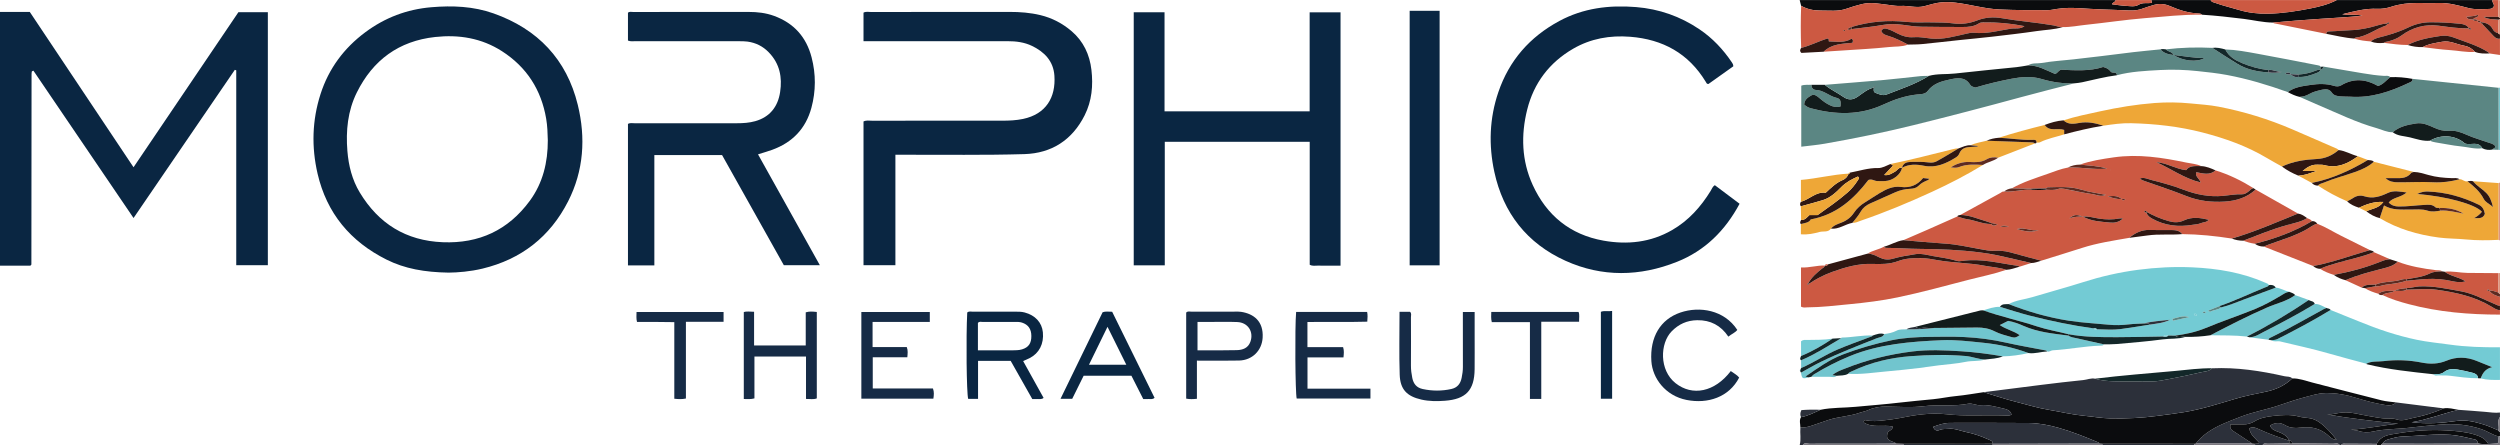 <?xml version="1.0" encoding="iso-8859-1"?>
<!-- Generator: Adobe Illustrator 27.0.0, SVG Export Plug-In . SVG Version: 6.00 Build 0)  -->
<svg version="1.1" id="Layer_1" xmlns="http://www.w3.org/2000/svg" xmlns:xlink="http://www.w3.org/1999/xlink" x="0px" y="0px"
	 viewBox="0 0 1685.027 300.054" style="enable-background:new 0 0 1685.027 300.054;" xml:space="preserve">
<g>
	<path style="fill:#0A2642;" d="M0,8.054c6.651,0,13.302,0,20.083,0c23.217,34.761,46.36,69.41,69.919,104.682
		c23.818-35.214,47.25-69.858,70.701-104.531c6.621,0,13.078,0,19.83,0c0,56.835,0,113.551,0,170.56c-6.935,0-13.858,0-21.301,0
		c0-43.698,0-87.538,0-131.377c-0.321-0.103-0.643-0.205-0.964-0.308c-22.63,33.109-45.26,66.217-68.259,99.866
		c-22.77-33.506-45.152-66.442-67.484-99.303c-0.543,0.221-0.712,0.261-0.847,0.353c-0.116,0.079-0.257,0.207-0.274,0.329
		c-0.07,0.493-0.133,0.992-0.133,1.489c-0.038,42.819-0.07,85.637-0.115,128.456c0,0.118-0.189,0.236-0.657,0.785
		c-6.584,0-13.541,0-20.499,0C0,122.054,0,65.054,0,8.054z"/>
	<path style="fill:#2C303A;" d="M1614.961,271.23c10.678,1.341,21.357,2.682,32.035,4.022c-6.71,3.083-13.822,5.054-20.98,6.54
		c-3.279,0.681-6.834,2.172-10.224,1.023c-2.164-0.734-4.236-0.797-6.356-0.723c-4.336,0.15-8.469-1.01-12.688-1.64
		c-5.836-0.872-11.497-2.832-17.546-2.448c-3.613,0.229-7.037,1.513-10.68,1.352c15.886,2.811,31.875,4.466,47.878,6.238
		c-10.633,1.039-21.048,3.427-31.721,3.947c1.641,0.472,3.376,0.317,4.856,0.859c3.278,1.2,6.776,1.169,9.84,0.469
		c8.254-1.886,16.682-1.567,24.991-2.632c6.829-0.875,13.736-1.441,20.612-2.06c9.423-0.848,18.76,0.088,27.84,3.196
		c3.924,1.343,7.299,3.881,11.367,4.811c-0.421,1.506,0.407,3.231-0.827,4.713c-2.051,0.13-4.129,0.261-6.208,0.393
		c-1.795-3.537-5.107-5.067-8.581-6.197c-6.267-2.038-12.826-2.567-19.336-2.98c-11.223-0.713-22.416,0.145-33.482,2.026
		c-5.216,0.887-10.983,1.231-13.823,7.026c-7.132-0.036-14.263-0.079-21.395-0.102c-0.955-0.003-2.038-0.228-2.534,0.991
		c-0.333,0-0.667,0-1,0c-1.158-1.836-2.981-0.93-4.479-0.955c-9.195-0.153-18.393-0.178-27.589-0.245
		c0.15-1.456-0.66-1.884-1.939-1.808l0.016,0.016c-1.439-3.196-4.202-4.831-7.292-5.949c-2.34-0.846-4.688-1.537-5.634-4.313
		c3.486-2.106,6.702-2.259,10.254-0.145c3.279,1.952,6.981,2.007,10.817,1.528c6.266-0.783,12.072,0.429,17.231,4.575
		c1.833,1.473,3.533,3.674,6.478,3.626c-3.367-4.268-6.827-8.341-11.269-11.526c-2.197-1.575-4.367-2.599-7.152-3.017
		c-2.252-0.338-4.605-0.409-6.796-1.022c-5.748-1.607-11.643-1.1-17.312-0.484c-4.232,0.46-8.803,1.252-12.654,3.613
		c-2.486,1.524-5.088,2.185-7.963,2.119c-2.791-0.064-5.585-0.014-8.294-0.014c-0.884,3.058,0.996,3.962,2.665,5.045
		c3.989,2.589,7.953,5.219,11.927,7.832c-12.677,0.005-25.354,0.009-38.031,0.014c2.223-2.67,4.607-5.1,7.479-7.167
		c6.914-4.977,14.82-7.741,22.61-10.81c8.554-3.37,17.667-4.856,26.335-7.865c5.878-2.04,11.804-3.995,17.817-5.574
		c4.25-1.116,8.444-2.468,12.992-2.571c7.364-0.167,14.399,1.2,21.329,3.378c6.248,1.963,12.582,3.577,19.033,4.626
		C1610.129,273.375,1612.9,273.493,1614.961,271.23z"/>
	<path style="fill:#73CBD4;" d="M1685,256.054c-4.386,0.098-8.766,0.104-13.056-1.024c1.372-3.312,2.976-6.422,7.802-7.566
		c-4.179-1.682-7.384-2.976-10.591-4.263c-6.75-2.709-13.493-2.882-20.274-0.055c-5.379,2.243-10.928,2.36-16.594,1.239
		c-8.532-1.688-17.167-2.048-25.773-0.975c-3.854,0.481-7.926-0.219-11.564,1.736c-8.55-2.321-17.131-4.536-25.643-6.991
		c-10.737-3.096-21.657-5.424-32.51-8.036c-1.886-0.454-3.959,0.571-5.727-0.748c1.287-0.248,2.714-0.22,3.841-0.788
		c12.187-6.143,24.242-12.534,35.894-19.655c6.407,2.576,12.836,5.101,19.218,7.739c12.632,5.22,25.555,9.542,38.936,12.351
		c7.232,1.518,14.616,2.168,21.929,3.209c11.345,1.616,22.704,1.926,34.112,1.828C1685,241.387,1685,248.72,1685,256.054z"/>
	<path style="fill:#0B0C0E;" d="M1531.932,15.214c-6.649-0.066-13.112-1.674-19.669-2.491c-9.37-1.167-18.739-2.209-28.159-2.822
		c-0.458-0.541-1.056-0.76-1.75-0.783c-6.877-0.234-13.364-2.205-19.568-4.936c-4.033-1.775-7.874-1.948-11.935-0.58
		c-1.878,0.632-3.835,1.059-5.655,1.822c-3.131,1.312-6.345,1.752-9.713,1.649c-6.467-0.198-12.943-0.619-19.385-0.759
		c-9.911-0.215-19.841-1.888-29.774-0.284c-2.115,0.342-4.246,0.829-6.37,0.832c-10.79,0.013-21.564,0.019-32.367-0.486
		c-10.189-0.477-19.833-3.468-29.836-4.62c-3.167-0.365-6.127-0.443-9.279-0.172c-4.018,0.347-7.76,1.658-11.573,2.615
		c-5.368,1.348-10.534-0.544-15.805-0.201c-2.624,0.171-5.263-0.348-7.896-0.653c-6.028-0.698-12.011-2.129-18.253-0.582
		c-3.525,0.873-6.914,1.875-10.332,3.098c-5.724,2.048-11.81,1.182-17.775,1.241c-4.602,0.046-8.853-0.946-12.846-3.175
		c-0.33-1.291-0.661-2.582-0.991-3.873c71,0,142,0,213,0c-0.202,1.468-2.145,1.443-2.468,2.833c3.125,0.372,6.207,0.901,9.309,1.061
		c2.92,0.151,6,0.872,8.716-0.794c2.762-1.694,5.977-0.627,8.915-1.299c-0.229-0.871-0.351-1.335-0.473-1.8c13.333,0,26.667,0,40,0
		c0.583,1.433,2.042,1.505,3.198,1.931c5.101,1.882,10.42,3.055,15.606,4.643c6.574,2.012,13.198,2.738,20.045,2.599
		c9.632-0.196,19.108-1.696,28.482-3.546c6.021-1.188,12.107-2.73,17.669-5.626c35,0,70,0,105,0
		c-0.586,1.594,1.482,2.639,0.803,4.381c-0.537,0.98-1.518,1.533-2.758,1.574c-4.806,0.159-9.633,0.606-14.373-0.609
		c-6.572-1.685-13.088-3.582-19.996-3.377c-4.657,0.138-9.323,0.039-13.984-0.015c-6.174-0.072-12.208,0.685-18.104,2.598
		c-3,0.973-6.092,1.463-9.295,1.324c-7.841-0.341-15.327,1.592-23.617,3.674c4.762,0.751,8.792-0.242,13.698,1.033
		c-10.594,1.028-20.188,1.457-29.753,2.151C1552.385,13.53,1542.148,14.22,1531.932,15.214z"/>
	<path style="fill:#CC5942;" d="M1531.932,15.214c10.216-0.994,20.453-1.684,30.688-2.427c9.565-0.694,19.16-1.123,29.753-2.151
		c-4.906-1.275-8.936-0.282-13.698-1.033c8.29-2.082,15.776-4.015,23.617-3.674c3.203,0.139,6.295-0.351,9.295-1.324
		c5.896-1.913,11.931-2.67,18.104-2.598c4.661,0.054,9.327,0.154,13.984,0.015c6.909-0.205,13.424,1.692,19.996,3.377
		c4.74,1.215,9.567,0.768,14.373,0.609c1.24-0.041,2.222-0.594,2.758-1.574c0.679-1.742-1.389-2.787-0.803-4.381
		c1.333,0,2.667,0,4,0c-0.053,3.766-0.106,7.531-0.159,11.297c-3.087,0-6.173,0-9.828,0c3.546,2.003,6.886,1.51,10.064,1.948
		c-0.09,3.011-0.18,6.022-0.27,9.033c-1.793-0.234-3.033-1.398-3.78-2.838c-1.519-2.928-4.097-3.952-7.053-4.499
		c-0.26-0.093-0.529-0.139-0.806-0.138c-0.452-0.982-1.324-0.849-2.159-0.814c-0.601-1.386-1.883-0.912-2.932-1.073
		c0.402-1.685,3.264-0.388,3.294-3.007c-2.609,1.007-5.243,0.963-7.941,1.402c1.155,2.201,2.938,1.653,4.484,1.793
		c0.69,1.434,1.991,0.802,3.074,0.91c0.132,1.235,1.131,0.976,1.904,1.105c0.166,0.54,0.535,0.837,1.089,0.912
		c2.57,2.731,5.133,5.468,7.712,8.19c1.164,1.228,2.476,2.143,4.307,1.78c0,3.667,0,7.333,0,11
		c-2.368-0.342-4.736-0.685-7.104-1.027c-0.334-0.33-0.621-0.735-1.008-0.98c-7.17-4.527-15.307-6.802-23.127-9.793
		c-2.748-1.051-5.758-1.483-8.763-1.027c-7.633,1.158-15.238,2.433-22.184,6.097c-5.348-0.004-10.628-0.772-15.917-1.435
		c0.55-0.774,1.413-0.69,2.212-0.872c3.398-0.774,6.595-1.937,9.468-4.066c7.477-5.543,16.054-7.819,25.16-6.629
		c6.726,0.88,13.395,1.927,20.194,1.813c0.371,0.877,0.916,1.093,1.702,0.468c-0.385-0.603-0.986-0.584-1.567-0.619
		c-1.404-2.106-3.552-2.719-5.898-2.955c-6.568-0.658-13.14-1.03-19.754-1.031c-5.412-0.001-10.434,1.21-15.223,3.536
		c-5.053,2.455-10.335,4.167-15.73,5.706c-3.22,0.919-6.771,1.274-9.45,3.688c-3.759-0.323-7.515-0.66-11.11-1.928
		c0.241-0.214,0.464-0.592,0.725-0.62c7.604-0.8,13.527-5.839,20.531-8.149c0.384-0.127,0.611-0.727,0.911-1.108
		c0.494-0.17,1.288,0.144,1.338-0.796c-0.741-0.335-1.272-0.214-1.545,0.573c-1.823,0.013-3.54,0.406-5.311,0.919
		c-6.141,1.779-12.279,3.322-18.813,3.517c-4.739,0.141-9.514,0.684-14.287,0.809c-1.225,0.032-2.367,0.042-2.517,1.647
		c-11.241-2.276-22.481-4.558-33.726-6.818C1533.407,15.814,1532.56,15.862,1531.932,15.214z"/>
	<path style="fill:#2C303A;" d="M1213,300.054c1.073-3.93,0.116-7.941,0.473-11.9c2.855,0.172,5.557-0.485,8.224-1.436
		c3.546-1.263,7.103-2.499,10.681-3.667c7.011-2.29,14.521-2.437,21.482-4.976c1.687-0.615,3.536-0.841,5.149-1.593
		c3.979-1.856,8.115-2.504,12.474-2.457c8.324,0.089,16.758,0.84,24.946-0.223c10.049-1.304,20.174,0.334,30.138-1.68
		c2.76-0.558,5.398,1.235,8.3,0.985c5.141-0.442,10.13,1.003,15.057,2.15c2.198,0.512,5.163,1.129,5.902,4.278
		c-1.84,0.888-3.536,0.543-5.157,0.49c-12.923-0.429-25.843,0.646-38.792-0.818c-10.687-1.208-21.347,0.491-31.903,2.656
		c-3.167,0.65-6.505,0.981-9.746,1.398c-4.464,0.574-8.755,0.911-13.138-0.101c-0.223-0.051-0.542,0.318-0.742,0.444
		c-0.27,0.582-0.128,1.186,0.253,1.412c5.978,3.537,12.843,1.11,19.107,2.438c0.096,2.767-2.894,2.356-3.6,4.674
		c-0.18,0.95-0.396,2.41,0.064,3.265c1.693,2.413,4.204,2.145,5.841,3.505c-1.817,0.053-3.634,0.152-5.45,0.153
		c-17.708,0.011-35.415-0.022-53.122,0.059c-1.467,0.007-3.33-1.032-4.44,0.946C1214.333,300.054,1213.667,300.054,1213,300.054z"/>
	<path style="fill:#CC5942;" d="M1685,212.054c-20.746-0.021-41.314-1.675-61.438-7.03c-6.055-1.611-12.077-3.411-17.75-6.166
		c2.383-1.987,5.801-0.962,8.226-2.826l-0.075,0.049c2.67-0.392,5.513,0.797,8.043-0.877c6.819-0.024,13.752-0.848,20.434,0.098
		c12.911,1.829,25.7,4.559,37.111,11.524c1.648,1.006,3.351,2.185,5.449,2.229C1685,210.054,1685,211.054,1685,212.054z"/>
	<path style="fill:#CC5942;" d="M1647.728,183.154c5.164-0.61,10.228,0.726,15.354,0.791c6.962,0.087,13.925,0.108,20.888,0.157
		c-0.017,4.332-0.033,8.664-0.05,12.996c-1.971-0.245-3.73-1.575-5.834-1.144c-0.405-0.894-0.971-1.12-1.772-0.448
		c0.384,0.655,1.029,0.56,1.616,0.623c1.797,2.318,4.419,3.15,7.072,3.925c0,2,0,4,0,6c-1.052,0.144-1.875-0.415-2.797-0.794
		c-7.728-3.179-15.005-7.39-23.444-8.904c-9.25-1.66-18.393-3.713-27.893-3.329c-3.006,0.121-5.829,1.169-8.814,1.177
		c-2.751,0.387-5.605,0.335-8.089,1.876l0.075-0.049c-3.782,0.089-7.689-0.534-11.048,1.951c-3.158-0.919-6.25-1.997-9.064-3.749
		c2.346-0.424,4.693-0.849,7.039-1.273c2.519,0.36,4.843-0.777,7.271-1.099c4.613-0.611,9.325-1.046,13.77-2.662
		c2.951-0.332,5.928-0.534,8.871-0.813c5.895-0.558,11.848-0.683,17.822,0.326c4.165,0.703,8.411,2.223,13.083,0.939
		C1657.265,186.587,1651.831,186.301,1647.728,183.154z"/>
	<path style="fill:#0B0C0E;" d="M1684.186,294.184c-4.068-0.93-7.443-3.468-11.367-4.811c-9.08-3.108-18.417-4.045-27.84-3.196
		c-6.875,0.619-13.783,1.185-20.612,2.06c-8.309,1.065-16.737,0.746-24.991,2.632c-3.064,0.7-6.562,0.731-9.84-0.469
		c-1.48-0.542-3.215-0.387-4.856-0.859c10.672-0.52,21.088-2.908,31.721-3.947c-16.003-1.773-31.992-3.427-47.878-6.238
		c3.643,0.161,7.068-1.123,10.68-1.352c6.049-0.384,11.71,1.576,17.546,2.448c4.219,0.631,8.351,1.791,12.688,1.64
		c2.12-0.074,4.192-0.011,6.356,0.723c3.39,1.149,6.945-0.342,10.224-1.023c7.157-1.486,14.27-3.457,20.98-6.54
		c3.411-0.629,6.658,0.444,9.959,0.962c-10.541,2.575-20.688,6.616-31.463,8.373c10.124,1.273,20.267,0.61,30.177-0.853
		c6.599-0.974,12.309,0.586,18.211,2.344c3.443,1.025,6.708,2.649,10.053,4.003c0.179,0.518,0.473,0.91,1.067,0.973c0,1,0,2,0,3
		C1684.732,294.121,1684.461,294.164,1684.186,294.184z"/>
	<path style="fill:#CC5942;" d="M1575,0.054c-5.562,2.896-11.647,4.438-17.669,5.626c-9.374,1.85-18.85,3.351-28.482,3.546
		c-6.847,0.139-13.471-0.587-20.045-2.599c-5.187-1.587-10.505-2.761-15.606-4.643c-1.156-0.426-2.615-0.499-3.198-1.931
		C1518.333,0.054,1546.667,0.054,1575,0.054z"/>
	<path style="fill:#2C303A;" d="M1683.933,290.08c-3.345-1.354-6.61-2.978-10.053-4.003c-5.903-1.758-11.612-3.318-18.211-2.344
		c-9.909,1.463-20.053,2.126-30.177,0.853c10.774-1.757,20.922-5.798,31.463-8.373c6.075,0.454,12.157,0.83,18.222,1.392
		c3.274,0.304,6.523,0.834,9.823,0.448c0,1,0,2,0,3C1682.824,283.848,1684.752,287.126,1683.933,290.08z"/>
	<path style="fill:#0B0C0E;" d="M1601.929,299.165c2.841-5.795,8.607-6.139,13.823-7.026c11.067-1.882,22.259-2.739,33.482-2.026
		c6.51,0.413,13.068,0.942,19.336,2.98c3.474,1.129,6.785,2.66,8.581,6.197c-2.375,0.043-4.752,0.135-7.091-0.419
		c-0.041-1.3-0.636-2.385-1.875-2.655c-5.431-1.183-10.818-2.722-16.376-3.124c-10.618-0.767-21.188,0.717-31.782,1.084
		c-2.38,0.082-4.962,0.449-7.249,1.149c-2.39,0.732-5.361,0.866-6.798,3.587c-0.54,0.197-1.021,0.445-0.979,1.142c-1,0-2,0-3,0
		C1602.022,299.754,1601.998,299.458,1601.929,299.165z"/>
	<path style="fill:#2C303A;" d="M1525,300.054c-1.667,0-3.333,0-5,0c-0.003-0.309-0.044-0.613-0.123-0.911
		c0.874-0.3,1.962,0.331,2.834-0.773c-2.499-2.989-6.215-5.289-6.603-9.738c2.648-1.288,4.661-0.117,6.766,0.827
		c6.556,2.94,13.281,5.442,20.133,7.603l-0.016-0.016c0.025,0.6,0.05,1.201,0.074,1.801c-4.882,0.07-9.766,0.095-14.646,0.241
		C1527.251,299.123,1525.746,298.373,1525,300.054z"/>
	<path style="fill:#2F1712;" d="M1622.052,194.204c2.984-0.008,5.808-1.056,8.814-1.177c9.501-0.383,18.643,1.67,27.893,3.329
		c8.439,1.514,15.716,5.725,23.444,8.904c0.922,0.379,1.745,0.938,2.797,0.794c0,1,0,2,0,3c-2.098-0.045-3.801-1.223-5.449-2.229
		c-11.411-6.965-24.2-9.695-37.111-11.524c-6.682-0.946-13.614-0.122-20.434-0.098
		C1622.009,194.869,1622.024,194.536,1622.052,194.204z"/>
	<path style="fill:#7C7981;" d="M1670.06,298.871c2.339,0.554,4.717,0.462,7.091,0.419c2.079-0.132,4.157-0.263,6.208-0.393
		c1.234-1.482,0.405-3.207,0.827-4.713c0.275-0.02,0.547-0.063,0.814-0.13c0,2,0,4,0,6c-26.667,0-53.333,0-80,0
		c-0.042-0.696,0.439-0.944,0.979-1.142c9.273,0.048,18.546,0.142,27.819,0.132C1645.885,299.03,1657.973,298.932,1670.06,298.871z"
		/>
	<path style="fill:#CC5942;" d="M1450,0.054c0.122,0.465,0.244,0.929,0.473,1.8c-2.938,0.672-6.153-0.394-8.915,1.299
		c-2.717,1.666-5.797,0.945-8.716,0.794c-3.102-0.16-6.184-0.689-9.309-1.061c0.323-1.39,2.266-1.364,2.468-2.833
		C1434,0.054,1442,0.054,1450,0.054z"/>
	<path style="fill:#7C7981;" d="M1417,300.054c-24.667,0-49.333,0-74,0c-0.032-0.32-0.015-0.638,0.05-0.953l-0.007,0.003
		c4.165-0.016,8.33-0.038,12.495-0.047c19.824-0.045,39.648-0.087,59.472-0.13c0.656,0.048,1.312,0.096,1.969,0.144
		C1417.096,299.396,1417.103,299.724,1417,300.054z"/>
	<path style="fill:#7C7981;" d="M1215,300.054c1.11-1.978,2.974-0.939,4.44-0.946c17.707-0.08,35.415-0.047,53.122-0.059
		c1.817-0.001,3.634-0.099,5.45-0.153c1.636,0.071,3.272,0.142,4.907,0.213c0.103,0.308,0.13,0.623,0.079,0.944
		C1260.333,300.054,1237.667,300.054,1215,300.054z"/>
	<path style="fill:#2C303A;" d="M1417,300.054c0.103-0.33,0.096-0.658-0.021-0.983c20.703,0.014,41.405,0.028,62.108,0.042
		c-0.086,0.308-0.115,0.622-0.086,0.941C1458.333,300.054,1437.667,300.054,1417,300.054z"/>
	<path style="fill:#2C303A;" d="M1283,300.054c0.05-0.321,0.024-0.636-0.079-0.944c20.043-0.003,40.087-0.006,60.13-0.009
		c-0.066,0.315-0.083,0.633-0.05,0.953C1323,300.054,1303,300.054,1283,300.054z"/>
	<path style="fill:#7C7981;" d="M1525,300.054c0.746-1.681,2.251-0.931,3.421-0.966c4.88-0.146,9.764-0.171,14.646-0.241
		c0.622,0.002,1.243,0.005,1.865,0.007c9.197,0.067,18.394,0.092,27.589,0.245c1.498,0.025,3.321-0.881,4.479,0.955
		C1559.667,300.054,1542.333,300.054,1525,300.054z"/>
	<path style="fill:#2F1712;" d="M1685,26.054c-1.831,0.363-3.143-0.552-4.307-1.78c-2.579-2.722-5.142-5.459-7.712-8.19
		c-0.002-0.363-0.004-0.726-0.007-1.089c2.956,0.547,5.534,1.571,7.053,4.499c0.747,1.439,1.987,2.603,3.78,2.838
		c0.241,0.499,0.55,0.886,1.192,0.722C1685,24.054,1685,25.054,1685,26.054z"/>
	<path style="fill:#71C5CE;" d="M1685,101.054l-0.464,0.028l-0.455-0.097c-0.012-13.937-0.025-27.875-0.037-41.812
		c0.314-0.079,0.632-0.119,0.956-0.119C1685,73.054,1685,87.054,1685,101.054z"/>
	<path style="fill:#7C7981;" d="M1479,300.054c-0.029-0.319,0-0.632,0.086-0.941c0.307-0.014,0.605-0.071,0.896-0.17
		c12.677-0.005,25.354-0.009,38.031-0.014c0.621,0.071,1.243,0.142,1.864,0.213c0.079,0.299,0.12,0.602,0.123,0.911
		C1506.333,300.054,1492.667,300.054,1479,300.054z"/>
	<path style="fill:#DC927B;" d="M1685,162.054c-0.339-0.129-0.678-0.258-1.018-0.387c0.005-12.757,0.01-25.514,0.015-38.272
		c0.334-0.114,0.669-0.228,1.003-0.341C1685,136.054,1685,149.054,1685,162.054z"/>
	<path style="fill:#7C7981;" d="M1601.929,299.165c0.069,0.293,0.093,0.589,0.071,0.889c-8,0-16,0-24,0
		c0.496-1.219,1.579-0.994,2.534-0.991C1587.666,299.086,1594.797,299.129,1601.929,299.165z"/>
	<path style="fill:#2F1712;" d="M1684.077,13.298c-3.178-0.437-6.518,0.055-10.064-1.948c3.655,0,6.741,0,9.828,0
		c0.386,0.234,0.772,0.469,1.159,0.703c0,0.333,0,0.667,0,1C1684.672,13.06,1684.365,13.142,1684.077,13.298z"/>
	<path style="fill:#5E2B21;" d="M1678.085,195.954c2.104-0.431,3.863,0.898,5.834,1.144c0.198,0.502,0.515,0.87,1.08,0.956
		c0,0.667,0,1.333,0,2c-2.653-0.775-5.275-1.607-7.072-3.925L1678.085,195.954z"/>
	<path style="fill:#DC927B;" d="M1685,198.054c-0.566-0.087-0.882-0.454-1.08-0.956c0.017-4.332,0.033-8.664,0.05-12.996
		c0.343-0.016,0.687-0.032,1.03-0.047C1685,188.72,1685,193.387,1685,198.054z"/>
	<path style="fill:#DC927B;" d="M1685,12.054c-0.386-0.234-0.772-0.469-1.159-0.703c0.053-3.766,0.106-7.531,0.159-11.297
		c0.861-0.194,1.041,0.137,1.027,1C1684.964,4.72,1685,8.387,1685,12.054z"/>
	<path style="fill:#DC927B;" d="M1684.077,13.298c0.287-0.157,0.595-0.238,0.923-0.245c0,3.333,0,6.667,0,10
		c-0.642,0.164-0.952-0.223-1.192-0.722C1683.898,19.321,1683.988,16.31,1684.077,13.298z"/>
	<path style="fill:#7C7981;" d="M1683.933,290.08c0.819-2.954-1.109-6.233,1.067-9.027c0,3.333,0,6.667,0,10
		C1684.406,290.99,1684.112,290.599,1683.933,290.08z"/>
	<path style="fill:#0A2642;" d="M302.354,183.751c-16.132-0.271-29.535-2.615-41.913-8.816
		c-24.243-12.144-40.203-31.198-46.385-57.847c-4.179-18.014-3.703-35.974,1.98-53.659c5.518-17.173,15.777-30.977,30.201-41.707
		c13.237-9.847,28.012-15.466,44.554-16.859c14.275-1.202,28.311-0.633,41.855,4.162c29.73,10.524,49.288,30.943,56.793,61.671
		c5.426,22.215,4.022,44.36-6.556,65.064c-12.172,23.824-31.508,38.966-57.63,45.275C316.948,183.04,308.516,183.7,302.354,183.751z
		 M369.232,94.56c-0.122-4.825-0.277-9.63-1.083-14.424c-3.3-19.62-13.198-34.979-29.899-45.681
		c-13.701-8.779-28.982-11.274-44.973-9.517c-24.48,2.69-41.941,15.545-52.792,37.428c-6.158,12.418-7.434,25.819-6.342,39.412
		c0.79,9.831,3.181,19.414,8.325,27.938c12.686,21.02,31.152,32.548,55.974,33.548c24.48,0.987,44.122-8.177,58.609-27.868
		C365.927,123.33,369.265,109.395,369.232,94.56z"/>
	<path style="fill:#CC5942;" d="M1504.265,160.782c-11.072-1.724-22.194-2.881-33.41-2.985c-1.8-2.36-4.378-2.719-7.079-2.73
		c-4.958-0.021-9.921,0.112-14.872-0.074c-5.433-0.204-9.806,2.047-13.838,5.328c-10.696,1.87-21.448,3.452-31.835,6.801
		c-9.102,2.934-18.251,5.72-27.38,8.571c-5.858-1.555-11.745-3.012-17.566-4.698c-4.308-1.248-8.608-2.327-13.131-1.956
		c-3.682,0.302-7.213-0.545-10.792-1.173c-7.602-1.334-15.189-3.131-22.854-3.63c-9.563-0.622-19.088-1.558-28.629-2.356
		c5.303-2.293,10.618-4.562,15.907-6.887c6.829-3.001,13.639-6.047,20.457-9.074c2.183,0.617,4.331,1.488,6.558,1.802
		c5.47,0.773,10.577,3.304,16.2,3.257c1.268,1.788,2.857,0.952,4.457,0.331c-1.507-0.354-3.014-0.708-4.521-1.062
		c-0.922-0.317-1.833-0.675-2.769-0.944c-5.921-1.703-11.605-4.378-17.937-4.407c8.974-4.919,17.947-9.838,26.922-14.755
		c0.849-0.465,1.56-1.285,2.682-1.067c6.137,0.549,12.105-1.535,18.23-1.172c3.286,0.24,6.571,0.254,9.855-0.046
		c2.809,0.146,5.63,0.512,8.366-0.519c1.303-0.491,2.656-0.321,3.944-0.08c6.463,1.21,12.876,2.749,19.38,3.639
		c2.578,0.353,5.165,2.039,8.802,0.441c-6.096-1.249-11.512-1.92-16.64-3.514c-7.5-2.332-15.071-1.712-22.664-1.588
		c-0.374,0.006-0.738,0.55-1.107,0.843c-3.312,0.043-6.624,0.086-9.937,0.129c-4.379-0.082-8.758-0.164-13.138-0.245
		c7.64-4.293,15.979-6.885,24.181-9.771c4.487-1.579,8.926-3.396,13.649-4.252c8.869-0.47,17.687,1.669,26.578,0.699
		c-6.044-1.815-12.276-2.015-18.444-2.686c7.37-2.632,15.059-3.775,22.756-4.889c16.578-2.401,32.809,0.129,48.957,3.521
		c3.362,0.706,6.883,0.835,10.055,2.374c-3.739,0.117-7.733-0.727-10.198,2.74c-7.184-0.839-13.124-4.954-20.085-5.4
		c9.86,4.387,18.727,10.961,29.847,13.68c-0.768-2.767-3.804-3.777-2.941-6.919c4.504,0.837,9.071,2.311,13.023-1.205
		c9.074,2.802,17.526,6.933,25.556,11.964c-1.421,0.235-2.24,1.372-3.271,2.188c-1.327,1.05-2.792,2.021-4.482,1.951
		c-4.354-0.179-8.596,0.702-12.889,1.08c-9.099,0.8-17.83-0.881-26.281-4.084c-7.12-2.699-14.423-4.797-21.788-6.608
		c-2.457-0.604-4.989-2.075-7.853-1.024c0.971,0.996,2.181,1.346,3.363,1.767c9.338,3.32,18.777,6.389,27.978,10.054
		c8.38,3.338,16.996,4.263,25.817,3.726c7.745-0.472,14.963-2.663,20.846-8.103c9.534,5.394,19.067,10.788,28.601,16.181
		C1534.147,149.88,1519.574,156.307,1504.265,160.782z M1430.01,134.04c0.612,1.317,1.418,1.27,2.685,0.027
		c-1.125,0-1.917,0-2.708,0c-2.847-2.449-6.112-2.115-9.397-1.64C1423.682,133.284,1426.716,134.548,1430.01,134.04z
		 M1404.002,146.039c-4.326-1.678-6.193-1.51-9.227,1.106c3.023-0.897,6.083-1.374,9.21-1.084c5.6,3.065,11.837,3.307,17.96,3.935
		c3.097,0.318,6.152-0.059,8.95-2.751c-1.145,0-1.815-0.104-2.443,0.017c-4.578,0.877-9.052,0.779-13.728,0.076
		C1411.206,146.808,1407.67,145.579,1404.002,146.039z M1447.08,142.957c-0.446-0.735-0.954-1.239-1.815-0.519
		c0.29,0.697,0.904,0.784,1.5,0.903c0.627,2.081,2.309,3.183,4.042,4.138c8.44,4.65,17.505,5.625,26.851,4.061
		c1.908-0.319,3.914-0.311,5.801-1.148c1.623-0.721,3.697-0.378,5.266-2.245c-5.79-1.408-11.276-2.146-16.674,0.388
		c-3.302,1.55-6.467,1.572-10.025,0.577C1456.766,147.639,1451.81,145.621,1447.08,142.957z M1359.356,154.374
		c6.877,2.011,10.507,2.24,14.807,0.708C1369.193,156.07,1364.483,152.917,1359.356,154.374z M1348.173,152.599
		c1.901,0.458,3.45,0.487,5.935-0.196C1351.593,152.186,1350.036,151.914,1348.173,152.599z M1422.474,114.734l0.178-0.226
		l-0.292-0.04L1422.474,114.734z"/>
	<path style="fill:#0A2642;" d="M882.714,75.038c0-22.275,0-44.365,0-66.72c7.101,0,13.839,0,20.825,0c0,56.837,0,113.554,0,170.74
		c-5.284,0-10.404,0.043-15.522-0.025c-1.617-0.022-3.305,0.436-5.258-0.594c0-27.423,0-54.999,0-82.856
		c-32.647,0-64.891,0-97.683,0c0,27.676,0,55.374,0,83.256c-7.284,0-14.019,0-20.928,0c0-56.939,0-113.659,0-170.571
		c6.94,0,13.674,0,20.763,0c0,22.302,0,44.39,0,66.77C817.624,75.038,849.985,75.038,882.714,75.038z"/>
	<path style="fill:#0A2642;" d="M441.039,178.886c-6.341,0-11.945,0-17.786,0c0-31.901,0-63.63,0-95.411
		c1.476-0.772,2.991-0.405,4.435-0.406c22.995-0.027,45.99-0.037,68.984-0.002c4.188,0.006,8.379-0.268,12.367-1.395
		c9.843-2.781,15.263-9.733,16.769-19.604c1.523-9.981-0.238-19.134-7.625-26.77c-4.026-4.161-8.764-6.486-14.354-7.265
		c-1.968-0.274-3.988-0.246-5.984-0.248c-23.161-0.015-46.323-0.002-69.484-0.027c-1.625-0.002-3.301,0.329-5.108-0.414
		c0-6.255,0-12.505,0-18.749c1.024-0.957,2.249-0.523,3.352-0.524c25.994-0.028,51.988-0.011,77.982-0.029
		c5.862-0.004,11.576,0.635,17.144,2.671c13.373,4.891,21.737,14.258,25.293,27.951c2.943,11.336,2.922,22.715-0.138,34.024
		c-3.806,14.062-12.838,23.343-26.427,28.288c-2.938,1.069-5.959,1.911-9.552,3.051c13.92,24.956,27.695,49.655,41.684,74.736
		c-8.227,0-16.092,0-24.277,0c-13.78-24.572-27.655-49.314-41.633-74.238c-15.067,0-30.157,0-45.642,0
		C441.039,129.263,441.039,153.842,441.039,178.886z"/>
	<path style="fill:#0A2642;" d="M603.512,104.297c0,25.269,0,49.724,0,74.469c-7.346,0-14.387,0-21.494,0
		c0-32.459,0-64.706,0-96.897c1.966-0.954,3.823-0.511,5.609-0.513c29.328-0.033,58.657-0.028,87.985-0.019
		c4.669,0.001,9.303-0.207,13.903-1.17c15.565-3.261,22.158-14.585,21.17-29.136c-0.666-9.818-6.637-15.991-15.083-20.079
		c-5.193-2.513-10.764-3.21-16.504-3.2c-30.495,0.051-60.99,0.024-91.485,0.023c-1.794,0-3.588,0-5.601,0c0-6.735,0-12.986,0-19.248
		c1.632-0.9,3.326-0.453,4.942-0.454c31.161-0.032,62.323,0.013,93.484-0.051c7.028-0.014,13.97,0.519,20.802,2.165
		c7.895,1.902,14.927,5.599,21.066,10.85c7.968,6.815,12.136,15.791,13.326,26.023c1.228,10.554,0.318,20.929-4.563,30.646
		c-8.389,16.702-22.331,25.605-40.586,26.157c-26.972,0.816-53.982,0.353-80.976,0.433
		C607.703,104.301,605.899,104.297,603.512,104.297z"/>
	<path style="fill:#0A2642;" d="M1168.266,44.695c-5.494,3.906-11.167,7.94-16.758,11.916c-1.207,0.109-1.412-0.818-1.82-1.491
		c-11.613-19.123-28.928-28.618-50.934-30.34c-13.61-1.065-26.519,1.17-38.397,8.045c-16.068,9.3-26.542,23.158-31.006,41.039
		c-4.288,17.175-3.77,34.442,3.7,50.779c9.394,20.544,25.216,33.527,47.685,37.544c16.163,2.889,31.813,1.232,46.313-7.137
		c11.086-6.398,19.329-15.626,25.967-26.417c0.774-1.259,1.186-2.778,2.787-3.828c5.469,4.106,11.019,8.271,16.694,12.532
		c-9.714,18.12-23.351,31.62-42.154,39.116c-25.024,9.976-50.468,10.479-75.163-0.679c-25.885-11.696-41.972-32.121-47.985-59.922
		c-3.893-18-3.318-35.998,2.664-53.628c7.3-21.514,21.274-37.369,41.12-48.061c16.167-8.71,33.573-10.87,51.72-9.403
		c15.631,1.264,29.798,6.257,42.734,14.972c8.82,5.942,15.964,13.536,21.882,22.329C1167.787,42.76,1168.25,43.439,1168.266,44.695z
		"/>
	<path style="fill:#73CBD4;" d="M1533.891,193.839c3.218,0.337,5.986,2.11,9.08,2.843c-2.23,0.267-3.976,1.58-5.823,2.683
		c-5.541,3.311-11.156,6.416-17.168,8.888c-11.016,4.53-22.341,8.243-33.322,12.822c-6.665,2.78-13.558,4.195-20.619,5.158
		c-1.518-0.01-3.036-0.02-4.553-0.03c-1.184,0.02-2.504-0.729-3.454,0.612c-10.286,0.16-20.573,0.437-30.859,0.447
		c-11.095,0.011-22.208,0.04-33.183-2.029c-7.058-1.806-14.276-2.985-21.206-5.283c-11.915-3.951-24.24-6.52-36.068-10.757
		c3.689-1.123,7.322-2.518,11.277-2.379c6.622,1.972,13.189,4.164,19.879,5.87c14.23,3.631,28.599,6.64,43.162,8.638
		c0.582,0.995,1.49,0.693,2.348,0.59c5.31,0.115,10.639,0.584,15.922-0.109c6.561-0.862,13.088-1.986,19.629-2.997
		c4.636-0.723,9.372-1.054,13.641-3.276c-5.896,0.753-11.849,0.909-17.579,2.514c-3.317,0.183-6.655,0.195-9.947,0.589
		c-4.652,0.557-9.329,0.688-13.939,0.22c-8.913-0.905-17.869-1.3-26.747-2.693c-13.944-2.188-27.382-6.057-40.489-11.198
		c4.982-2.711,10.661-3.093,15.976-4.699c11.348-3.429,22.81-6.471,34.117-10.067c12.096-3.848,24.409-6.674,37.056-8.34
		c12.235-1.611,24.471-2.221,36.724-1.667c17.051,0.771,33.779,3.54,49.551,10.551c0.743,0.33,1.608,0.492,1.923,1.407
		c-0.456,1.048-1.581,1.212-2.418,1.547c-10.241,4.097-20.171,8.959-30.628,12.524c-2.628,1.052-5.256,2.104-7.885,3.156
		c0.723,0.656,1.289,0.828,1.647,0.628c2.254-1.259,5.089-1.017,7.129-2.791c5.493-1.316,10.642-3.623,15.919-5.556
		C1519.972,199.095,1526.924,196.448,1533.891,193.839z M1464.256,214.927c0.098,0.409,0.197,0.819,0.295,1.228
		c3.67-0.801,7.339-1.602,11.009-2.403C1471.467,212.433,1467.927,214.034,1464.256,214.927z M1479.294,211.317
		c-0.215,1.375,0.076,1.843,1.158,1.416C1480.648,211.961,1480.11,211.708,1479.294,211.317z M1484.52,210.745
		c0.689-0.063,1.549,0.967,2.172-0.3C1485.928,209.83,1485.217,209.875,1484.52,210.745z"/>
	<path style="fill:#0B0C0E;" d="M1479.982,298.943c-0.291,0.099-0.589,0.155-0.896,0.17c-20.703-0.014-41.405-0.028-62.108-0.042
		c-0.656-0.048-1.312-0.096-1.969-0.144c-0.313-0.669-0.954-0.828-1.57-1.085c-8.468-3.521-16.986-6.931-25.812-9.442
		c-6.622-1.884-13.423-3.215-20.308-3.285c-17.627-0.178-35.258-0.039-52.887-0.074c-3.998-0.008-7.63,1.244-11.418,2.611
		c0.807,2.622,2.7,2.871,4.392,2.111c1.97-0.885,3.909-0.488,5.855-0.716c4.233-0.494,8.076,1.38,12.05,2.182
		c5.256,1.062,10.417,2.905,15.351,5.157c1.122,0.512,2.67,0.871,2.381,2.716l0.007-0.003c-20.043,0.003-40.087,0.006-60.13,0.009
		c-1.636-0.071-3.272-0.142-4.907-0.213c-1.637-1.361-4.148-1.093-5.841-3.505c-0.459-0.855-0.243-2.315-0.064-3.265
		c0.706-2.318,3.697-1.907,3.6-4.674c-6.264-1.328-13.129,1.099-19.107-2.438c-0.382-0.226-0.523-0.831-0.253-1.412
		c0.2-0.126,0.52-0.496,0.742-0.444c4.383,1.012,8.674,0.675,13.138,0.101c3.241-0.417,6.578-0.748,9.746-1.398
		c10.556-2.165,21.216-3.864,31.903-2.656c12.949,1.464,25.869,0.389,38.792,0.818c1.622,0.054,3.317,0.398,5.157-0.49
		c-0.739-3.149-3.704-3.766-5.902-4.278c-4.927-1.147-9.916-2.592-15.057-2.15c-2.902,0.25-5.54-1.543-8.3-0.985
		c-9.964,2.015-20.089,0.377-30.138,1.68c-8.188,1.062-16.622,0.312-24.946,0.223c-4.359-0.047-8.494,0.601-12.474,2.457
		c-1.613,0.752-3.462,0.978-5.149,1.593c-6.961,2.538-14.471,2.686-21.482,4.976c-3.578,1.169-7.135,2.404-10.681,3.667
		c-2.667,0.95-5.369,1.607-8.224,1.436c0.02-2.341-0.946-4.74,0.408-7.003c4.704-0.775,8.853-3.025,13.125-4.948
		c7.843-1.63,15.861-1.243,23.783-2.018c9.887-0.967,19.8-1.656,29.671-2.837c7.555-0.904,15.143-1.532,22.715-2.299
		c5.099-0.516,10.11-1.617,15.228-2.102c6.23-0.59,12.409-1.721,18.61-2.618c7.314,2.211,14.558,4.701,21.961,6.556
		c7.282,1.825,14.446,4.095,21.901,5.331c7.893,1.309,15.655,3.239,23.676,4.004c6.029,0.575,12.025,1.684,18.097,1.801
		c10.564,0.204,21.055-0.315,31.583-1.735c5.991-0.808,12.062-1.527,18.008-2.525c11.759-1.973,23.151-5.624,34.588-9.018
		c6.556-1.946,13.3-3.305,20.016-4.649c6.913-1.383,13.036-4.16,18.163-9.038c4.702-0.108,9.029,1.627,13.473,2.767
		c15.57,3.993,31.115,8.089,46.706,11.998c3.177,0.797,6.514,0.955,9.776,1.408c-2.061,2.263-4.832,2.146-7.384,1.73
		c-6.451-1.049-12.785-2.663-19.033-4.626c-6.93-2.177-13.965-3.545-21.329-3.378c-4.548,0.103-8.742,1.456-12.992,2.571
		c-6.013,1.579-11.939,3.534-17.817,5.574c-8.668,3.008-17.781,4.495-26.335,7.865c-7.79,3.069-15.696,5.833-22.61,10.81
		C1484.59,293.844,1482.205,296.273,1479.982,298.943z"/>
	<path style="fill:#CC5942;" d="M1213.991,3.927c3.993,2.229,8.245,3.22,12.846,3.175c5.965-0.059,12.051,0.807,17.775-1.241
		c3.418-1.223,6.807-2.224,10.332-3.098c6.242-1.547,12.226-0.116,18.253,0.582c2.633,0.305,5.273,0.824,7.896,0.653
		c5.272-0.343,10.438,1.549,15.805,0.201c3.813-0.957,7.554-2.268,11.573-2.615c3.152-0.272,6.112-0.193,9.279,0.172
		c10.003,1.152,19.647,4.143,29.836,4.62c10.803,0.506,21.577,0.499,32.367,0.486c2.124-0.003,4.255-0.49,6.37-0.832
		c9.933-1.605,19.863,0.069,29.774,0.284c6.442,0.14,12.918,0.561,19.385,0.759c3.368,0.103,6.582-0.337,9.713-1.649
		c1.82-0.763,3.777-1.189,5.655-1.822c4.061-1.367,7.902-1.195,11.935,0.58c6.204,2.731,12.691,4.703,19.568,4.936
		c0.693,0.024,1.292,0.242,1.75,0.783c-13-0.18-25.91,1.312-38.826,2.372c-13.071,1.072-26.065,3.06-39.116,4.42
		c-5.282,0.551-10.516,1.669-15.864,1.565c-2.216,0.208-4.211-0.79-6.322-1.157c-11.527-2.004-23.217-2.813-34.751-4.85
		c-5.521-0.975-11.177-0.597-16.621,1.525c-5.147,2.005-10.659,2.774-16.09,1.994c-4.641-0.667-9.248-0.561-13.872-0.684
		c-5.811-0.154-11.672,0.294-17.428-0.314c-12.66-1.336-25.015-0.32-37.171,3.385c-1.06,0.278-2.109,0.576-2.797,1.575
		c0.996,0.572,1.903,0.594,2.767-0.134c6.894-0.878,13.837-1.487,20.665-2.729c4.665-0.848,9.177-0.816,13.806-0.145
		c4.094,0.594,8.223,1.174,12.349,1.273c9.322,0.224,18.651,0.134,27.976,0.2c3.861,0.028,7.642-0.243,11.004-2.427
		c0.88-0.572,1.834-0.677,2.854-0.694c9.309-0.154,18.523,0.664,27.85,2.537c-2.96,2.294-6.308,1.244-9.343,1.741
		c-8.142,1.332-16.2,3.628-24.606,2.732c-1.812-0.193-3.57,0.273-5.379,0.674c-7.74,1.716-15.431,4.055-23.515,3.249
		c-3.958-0.395-7.875-1.275-11.886-0.938c-3.943,0.331-7.537-0.752-10.98-2.56c-2.196-1.153-4.384-2.305-6.791-3.026
		c-1.877-0.563-3.148-0.212-4.016,1.424c0.981,2.175,2.753,2.678,4.499,3.201c4.75,1.423,9.153,3.627,13.505,5.95
		c-4.107,1.609-8.515,1.186-12.759,1.643c-10.371,1.116-20.811,1.597-31.224,2.318c-4.292,0.297-8.587,0.557-12.881,0.833
		c5.469-5.351,12.704-5.361,19.478-6.012c0.269-1.249,0.627-2.072-0.641-2.777c-4.745,3.041-10.137,1.911-15.321,1.84
		c-0.265-0.802,0.474-1.551-0.994-1.974c-5.724,1.801-11.439,4.822-17.663,6.363C1213.646,22.84,1213.648,13.383,1213.991,3.927z
		 M1243.743,20.599c-0.174-0.138-0.338-0.372-0.531-0.4c-0.36-0.051-0.972-0.091-0.64,0.533
		C1242.786,21.134,1243.318,21.044,1243.743,20.599z"/>
	<path style="fill:#2C303A;" d="M1545.006,255.057c-5.127,4.879-11.25,7.655-18.163,9.038c-6.716,1.344-13.46,2.703-20.016,4.649
		c-11.438,3.394-22.829,7.045-34.588,9.018c-5.946,0.998-12.018,1.716-18.008,2.525c-10.527,1.421-21.019,1.94-31.583,1.735
		c-6.072-0.118-12.069-1.226-18.097-1.801c-8.021-0.765-15.783-2.696-23.676-4.004c-7.455-1.236-14.619-3.507-21.901-5.331
		c-7.403-1.855-14.647-4.344-21.961-6.556c12.994-1.651,25.983-3.34,38.983-4.941c9.385-1.155,18.775-2.289,28.184-3.22
		c2.631-0.261,5.149-1.486,7.866-0.925c4.07,1.194,8.288,1.627,12.468,1.741c8.486,0.23,16.984-0.01,25.475,0.112
		c4.165,0.06,8.154-0.875,12.17-1.655c7.055-1.37,14.112-2.771,21.092-4.472c2.618-0.638,5.629-0.489,7.719-2.731
		c16.573-0.767,32.799,1.725,48.882,5.358C1541.564,253.983,1543.587,253.56,1545.006,255.057z"/>
	<path style="fill:#0A2642;" d="M970.321,178.825c-6.85,0-13.437,0-20.192,0c0-57.252,0-114.27,0-171.532c6.734,0,13.322,0,20.192,0
		C970.321,64.325,970.321,121.347,970.321,178.825z"/>
	<path style="fill:#5B8683;" d="M1398.069,56.169c-11.98,3.104-23.994,6.081-35.933,9.338c-24.086,6.57-48.237,12.877-72.475,18.861
		c-19.756,4.878-39.669,8.966-59.706,12.466c-5.159,0.901-10.398,1.349-15.884,2.04c0-13.88,0-27.44,0-41.131
		c2.317-0.889,4.654-0.436,6.926-0.597c-0.206,2.117,1.336,3.437,2.858,3.471c5.285,0.116,8.956,4.122,13.817,5.273
		c2.844,0.673,3.212,2.132,2.893,5.818c-2.481,0.802-4.824,0.339-7.153-0.766c-2.582-1.225-4.813-2.895-6.974-4.754
		c-1.599-1.375-3.564-3.105-5.784-1.772c-2.177,1.307-4.545,2.852-4.577,6.134c0.693,0.502,1.315,1.046,2.021,1.439
		c0.718,0.4,1.495,0.743,2.287,0.954c16.589,4.423,32.923,4.974,48.993-2.461c7.188-3.326,14.665-5.933,22.71-6.796
		c2.405-0.258,5.479,0.005,7.334-2.496c3.646-4.917,9.239-6.425,14.676-7.598c4.902-1.057,10.334-2.16,13.827,3.527
		c0.685,1.116,2.106,1.55,3.592,1.868c7.939-2.38,16.099-4.345,24.373-5.93c6.791-1.301,13.586-1.79,20.154,0.169
		C1383.293,55.387,1390.562,56.419,1398.069,56.169z"/>
	<path style="fill:#5B8683;" d="M1684.044,59.173c0.012,13.937,0.025,27.875,0.037,41.812c-1.396-0.05-2.792-0.1-4.188-0.149
		c0.358-0.952,2.003-0.643,1.941-2.249c-1.065-1.673-3.087-1.962-4.914-2.6c-4.821-1.683-9.772-3.081-14.414-5.165
		c-3.873-1.738-7.68-3.038-11.935-2.662c-3.58,0.317-6.807-0.672-10.042-2.147c-3.747-1.707-7.726-3.475-11.886-2.829
		c-5.643,0.877-11.358,1.982-15.911,5.956c-3.925,0.091-7.357-1.797-10.994-2.817c-13.604-3.817-26.262-10.064-39.221-15.531
		c-4.236-1.787-8.431-3.672-12.645-5.512c2.353-0.105,4.549-0.728,6.589-1.924c2.746-1.61,5.829-2.246,8.877-2.952
		c2.417-0.56,4.807-0.3,6.24,1.872c1.521,2.306,3.775,2.454,6.024,2.683c2.14,0.218,4.316,0.051,6.466,0.204
		c14.147,1.009,27.015-3.387,39.506-9.334c1.086-0.517,2.685-0.835,2.422-2.685C1645.345,55.155,1664.694,57.164,1684.044,59.173z"
		/>
	<path style="fill:#EEA737;" d="M1683.997,123.395c-0.005,12.757-0.01,25.514-0.015,38.272c-7.3,0.347-14.577,0.457-21.885-0.271
		c-6.101-0.608-12.254-0.49-18.371-1.303c-14.096-1.873-27.481-5.75-39.771-13.051c0.885-2.62,1.771-5.241,2.894-8.566
		c5.609,3.346,11.618,2.713,17.552,2.764c3.959,0.034,7.958-0.524,11.838,0.755c2.919,0.963,5.828,0.453,8.737-0.056
		c5.297-0.334,10.369,1.186,15.533,2.057c-5.106-3.143-10.689-4-16.5-3.826c-0.821-0.113-1.944,0.076-2.411-0.39
		c-2.168-2.166-4.806-1.808-7.413-1.679c-5.798,0.288-11.553,1.152-17.386,1.078c-2.663-0.034-4.845-0.676-6.793-2.705
		c2.98-3.625,8.115-3.238,12.086-6.748c-4.79-0.615-8.766-1.535-12.769,0.367c-5.02,2.386-10.066,4.041-15.769,2.188
		c-2.54-0.825-5.247-0.397-7.62,1.244c-1.22,0.844-2.604,1.451-3.915,2.165c-6.874-2.957-13.452-6.463-19.697-10.591
		c0.972-1.278,2.546-1.409,3.874-1.971c6.804-2.877,13.985-4.665,20.927-7.143c4.621-1.65,9.136-3.555,12.832-6.944
		c8.995,2.29,17.99,4.579,26.985,6.869c-0.614,0.227-1.461,0.271-1.805,0.709c-2.573,3.279-6.13,3.546-9.861,3.461
		c-2.465-0.056-4.933-0.011-7.399-0.011c2.564,2.446,5.438,2.788,8.423,2.802c7.952,0.036,15.901-0.458,23.856-0.015
		c5.975,0.332,11.834-0.538,17.613-2.018c1.947-0.252,3.279,1.91,5.304,1.349c4.302,3.346,8.412,6.847,10.959,11.845
		c1.17,2.297,3.624,3.223,6.278,5.493c-1.064-4.145-2.114-7.04-4.578-9.513c-2.815-2.826-6.412-4.728-8.931-7.861
		C1672.532,122.566,1678.264,122.981,1683.997,123.395z M1629.189,130.763c19.804,1.548,39.104,6.866,43.653,11.977
		c-1.272,1.529-2.725,2.887-5.236,4.265c3.47,0.089,6.013,0.36,7.218-2.875c-0.495-2.553-1.369-4.816-4.14-6.154
		c-10.842-5.233-22.17-8.468-34.249-8.885C1634.085,129.01,1631.859,129.418,1629.189,130.763z"/>
	<path style="fill:#EEA737;" d="M1390.831,81.104c8.03-2.621,16.306-4.235,24.537-6.04c12.146-2.662,24.411-4.689,36.793-5.632
		c8.096-0.616,16.255-0.527,24.394,0.287c6.266,0.626,12.546,0.98,18.755,2.175c17.132,3.298,33.702,8.388,49.72,15.285
		c10.039,4.322,20.06,8.685,30.079,13.051c0.436,0.19,0.778,0.599,1.163,0.905c-4.256,3.592-8.987,5.752-14.715,6.04
		c-8.066,0.406-16.054,1.547-23.479,5.09c-3.453-1.953-6.943-3.842-10.351-5.87c-13.478-8.021-28.086-13.171-43.184-17.085
		c-15.776-4.09-31.855-5.853-48.114-6.264c-6.313-0.159-12.521,0.741-18.731,1.678c-5.283-1.729-10.509-2.919-16.241-1.852
		C1397.961,83.523,1393.945,84.18,1390.831,81.104z"/>
	<path style="fill:#5B8683;" d="M1366.947,44.05c2.787-1.86,6.098-1.077,9.126-1.607c7.013-1.226,14.167-1.634,21.258-2.419
		c6.265-0.694,12.527-1.426,18.785-2.184c7.24-0.877,14.469-1.852,21.713-2.686c6.092-0.701,12.2-1.26,18.301-1.882
		c2.354,2.667,5.508,3.464,8.863,3.791c6.113,4.041,15.945,5.123,20.792,2.054c-7.198,0.02-13.951-1.351-20.777-2.072
		c-0.944-2.291-3.749-2.066-5.116-3.785c10.381-1.248,20.794-1.511,31.231-1c5.686,3.63,11.304,7.372,17.075,10.86
		c6.354,3.841,13.454,5.224,20.771,5.685c3.093,0.426,6.162,0.282,9.238-0.323c-3.191,0.264-6.038-1.79-9.225-1.279
		c-6.232-0.607-12.203-2.35-17.936-4.717c-4.564-1.885-8.83-4.434-11.183-9.161c7.312,0.214,14.48,1.608,21.637,2.895
		c13.688,2.463,27.324,5.216,40.985,7.829c0.675,0.129,1.292,0.23,1.578,0.948c-0.018,0.689-0.036,1.377-0.054,2.066
		c-1.156-0.176-2.182,0.123-3.272,0.569c-3.744,1.534-7.668,2.37-11.712,2.618c-1.657-0.088-3.315-0.177-4.972-0.265
		c-1.026-1.531-2.23-1.098-3.788-0.485c1.35,0.855,2.521,0.576,3.64,0.658c1.511,1.159,3.068,2.177,5.123,1.675
		c4.424,0.311,8.478-1.109,12.496-2.685c1.06-0.416,2.1-0.871,2.47-2.104c1.116-0.312,1.857-1.006,2.18-2.13
		c8.791,1.495,17.579,3.008,26.375,4.477c4.731,0.79,9.472,1.496,14.274,1.755c1.415,0.076,3.029-0.493,4.209,0.855
		c-2.656,2.101-4.789,4.948-8.186,5.967c-8.339-4.76-16.606-5.412-24.94-0.424c-1.551,0.928-3.328,0.784-4.836,0.315
		c-5.224-1.622-10.606-1.386-15.756-0.607c-5.238,0.793-10.791,1.361-15.292,4.824c-13.422-4.792-27.036-8.929-41.064-11.54
		c-6.515-1.213-13.109-1.904-19.705-2.608c-8.464-0.904-16.935-1.19-25.395-0.722c-9.73,0.538-19.509,0.968-29.016,3.492
		c-0.199-2.849-3.154-0.918-4.253-2.477c-1.051-1.491-2.627-2.517-5.062-3.08c-9.221,3.07-19.289,2.228-28.579,1.833
		c-1.874,0.98-2.251,2.558-3.907,2.839c-2.736-1.201-5.584-2.517-8.484-3.705C1373.488,44.852,1370.29,44.087,1366.947,44.05z"/>
	<path style="fill:#CC5942;" d="M1352.239,181.864c-8.159,2.82-16.63,4.469-24.966,6.62c-16.043,4.14-32.018,8.564-48.248,11.947
		c-10.731,2.237-21.598,3.562-32.499,4.613c-9.425,0.909-18.834,2.064-28.323,2.112c-1.286,0.007-2.622,0.451-4.313-0.465
		c0-8.502,0-17.194,0-26.427c5.677,0.334,10.762-1.531,16.092-1.265c-0.126,1.154-1.167,1.433-1.901,2.022
		c-3.553,2.848-7.015,5.788-9.25,9.874c-0.392,0.178-0.903,0.469-0.493,0.877c0.406,0.405,0.69-0.123,0.881-0.496
		c4.952-3.26,10.089-5.993,15.754-8.021c8.817-3.158,17.587-5.706,27.08-5.37c5.787,0.205,11.673,0.238,17.204-1.861
		c5.094-1.933,10.289-2.157,15.642-2.06c3.685,0.067,7.315,0.713,10.826,1.353c10.613,1.933,21.451,1.748,32.01,3.814
		C1342.564,180.074,1347.549,180.199,1352.239,181.864z"/>
	<path style="fill:#EEA737;" d="M1336.5,111.19c-11.052,6.752-22.535,12.681-34.298,18.09c-15.678,7.21-31.585,13.852-47.918,19.436
		c-1.857,0.635-3.664,1.658-5.751,1.472c1.969-2.447,4.045-4.798,5.611-7.565c1.425-2.518,3.662-4.282,6.288-5.467
		c5.57-2.514,11.193-4.912,16.748-7.458c3.363-1.541,6.882-2.331,10.535-2.467c2.097-0.078,4.104-0.618,5.453-2.04
		c1.861-1.961,4.136-2.938,6.503-3.91c0.255-0.105,0.383-0.518,0.585-0.81c-1.328-0.153-2.638-0.304-4.074-0.469
		c-3.863,4.852-8.947,6.786-14.953,5.996c-5.499-0.723-10.018,1.61-14.458,4.234c-3.28,1.938-6.404,4.137-9.665,6.109
		c-3.04,1.839-5.619,4.162-7.56,7.102c-1.998,3.026-4.656,5.063-7.983,6.427c-2.658,1.09-5.556,1.834-7.476,4.25
		c-1.993,2.681-5.13,1.538-7.706,2.235c-3.908,1.056-7.887,1.981-12.567,1.556c0-2.414,0-4.659,0-6.905
		c2.686-0.697,5.605-0.94,6.613-3.113c17.599-3.287,29.203-13.944,38.88-26.589c2.39-0.882,3.951,0.617,5.737,0.712
		c1.823,0.097,3.659,0.132,5.48,0.028c5.404-0.307,10.589-4.406,11.524-9.018l-0.082,0.071c4.754-2.621,9.737-2.395,14.854-1.357
		c8.036,1.629,14.897-1.554,21.464-5.612c0.943-0.582,1.897-1.55,2.284-2.555c1.368-3.551,4.205-4.349,7.525-4.499
		c1.63-0.073,3.257-0.208,4.886-0.314c-0.005-0.124-0.01-0.247-0.015-0.371c-1.637-0.165-3.274-0.329-4.91-0.494
		c3.516-1.523,7.287-2.13,10.97-3.05c9.903,0.367,19.806,0.744,29.71,1.088c1.006,0.035,1.987-0.008,2.78,0.744
		c-8.251,3.208-16.501,6.415-24.752,9.623c-2.707-0.597-5.484-0.255-7.725,1.059c-3.724,2.183-7.565,2.051-11.567,1.818
		c-4.349-0.252-9.412,1.302-12.609,3.678c1.861,0.148,3.762,0.446,5.467-0.231C1325.601,110.527,1331.04,110.861,1336.5,111.19z"/>
	<path style="fill:#121C1C;" d="M1366.947,44.05c3.343,0.038,6.541,0.803,9.611,2.061c2.9,1.188,5.748,2.504,8.484,3.705
		c1.655-0.28,2.033-1.858,3.907-2.839c9.289,0.394,19.358,1.236,28.579-1.833c2.436,0.563,4.011,1.589,5.062,3.08
		c1.099,1.559,4.054-0.372,4.253,2.477c-7.935,0.989-15.655,3.073-23.453,4.739c-1.782,0.381-3.539,0.549-5.321,0.729
		c-7.507,0.25-14.776-0.782-22.026-2.944c-6.568-1.959-13.363-1.469-20.154-0.169c-8.274,1.585-16.434,3.55-24.373,5.93
		c-1.486-0.318-2.907-0.752-3.592-1.868c-3.493-5.688-8.925-4.585-13.827-3.527c-5.437,1.173-11.03,2.681-14.676,7.598
		c-1.855,2.501-4.929,2.238-7.334,2.496c-8.045,0.863-15.522,3.47-22.71,6.796c-16.069,7.435-32.403,6.884-48.993,2.461
		c-0.793-0.211-1.569-0.554-2.287-0.954c-0.706-0.393-1.328-0.937-2.021-1.439c0.032-3.282,2.4-4.827,4.577-6.134
		c2.22-1.333,4.185,0.397,5.784,1.772c2.162,1.859,4.392,3.529,6.974,4.754c2.328,1.104,4.672,1.567,7.153,0.766
		c0.318-3.686-0.049-5.145-2.893-5.818c-4.86-1.151-8.531-5.156-13.817-5.273c-1.522-0.034-3.064-1.354-2.858-3.471
		c2.977,0.009,5.954,0.018,8.931,0.026c3.828,3.182,8.391,5.237,12.433,8.065c3.545,2.48,6.473,2.215,9.953-0.212
		c3.327-2.32,6.516-5.078,10.682-5.976l0.008,0.008c-0.063,1.307-0.461,2.91,1.069,3.506c2.42,0.943,4.877,2.172,7.629,1.091
		c9.619-3.779,19.502-6.96,28.34-12.509c5.816-1.597,11.838-0.929,17.747-1.606c13.764-1.576,27.563-2.835,41.343-4.277
		C1361.75,44.987,1364.342,44.46,1366.947,44.05z"/>
	<path style="fill:#0A2642;" d="M659.215,268.841c-2.762,0-4.719,0-6.655,0c-1.096-3.887-1.492-41.424-0.633-58.2
		c1.136-1.033,2.535-0.563,3.812-0.568c9.491-0.042,18.982-0.039,28.473-0.01c2.152,0.007,4.294-0.023,6.435,0.549
		c7.106,1.898,11.606,6.723,12.263,13.354c0.768,7.759-2.502,14.145-8.96,17.426c-1.313,0.667-2.682,1.225-4.336,1.974
		c4.669,8.409,9.222,16.61,13.781,24.822c-1.47,1.188-2.819,0.663-4.055,0.76c-1.138,0.09-2.288,0.019-3.561,0.019
		c-4.913-8.682-9.721-17.179-14.56-25.732c-7.296,0-14.421,0-22.003,0C659.215,251.572,659.215,259.97,659.215,268.841z
		 M659.128,236.144c7.098,0,13.742,0.006,20.386-0.004c1.999-0.003,4.002,0.008,5.996-0.104c1.147-0.064,2.321-0.233,3.415-0.575
		c4.398-1.372,6.242-4.091,6.222-8.991c-0.019-4.72-2.11-7.663-6.327-9.036c-1.63-0.531-3.289-0.459-4.948-0.463
		c-7.166-0.016-14.332-0.03-21.497,0.018c-1.084,0.007-2.351-0.505-3.248,0.696C659.128,223.628,659.128,229.589,659.128,236.144z"
		/>
	<path style="fill:#71C5CE;" d="M1269.946,225.161c2.889-0.369,5.771-0.94,8.343-2.278c2.207-1.149,4.465-0.727,6.713-0.918
		c6.346,0.146,12.668-0.205,18.973-0.914c9.47-0.094,18.94-0.173,28.409-0.29c4.2-0.052,8.206,0.601,11.997,2.559
		c3.689,1.905,7.736,2.82,11.706,3.965c2.035,0.587,3.362-0.061,5.193-1.391c-4.221-2.952-9.12-3.861-13.423-6.807
		c2.338-1.163,4.089-2.033,5.637-2.803c3.866,0.663,7.237,1.987,10.577,3.449c9.523,4.169,19.748,5.135,29.897,6.429
		c1.795,1.237,3.922,1.415,5.962,1.872c6.044,1.355,12.089,2.71,18.133,4.065c-0.641,1.032-1.69,0.851-2.66,0.885
		c-10.674,0.369-21.173,2.521-31.824,3.12c-1.307,0.073-2.359,1.325-3.784,0.78c-0.367-0.679-1.043-0.697-1.69-0.822
		c-8.598-1.66-17.243-3.116-25.778-5.057c-9.396-2.137-18.898-3.377-28.479-3.832c-7.794-0.371-15.619-0.217-23.428-0.114
		c-8.626,0.113-17.301,0.554-25.715,2.328c-11.131,2.347-22.089,5.526-32.752,9.598c-9.069,3.463-16.783,9.128-25.081,14.804
		c1.143,0.313,1.613,0.442,2.084,0.571c-3.986,1.155-4.477,0.844-5.065-3.205c4.477-2.439,8.87-5.052,13.448-7.284
		c12.272-5.984,25.015-10.872,37.693-15.911C1266.753,227.277,1269.063,227.397,1269.946,225.161z"/>
	<path style="fill:#162B46;" d="M873.61,210.227c16.061,0,31.843,0,47.855,0c0.433,2.093,0.299,4.034,0.1,6.582
		c-13.396,0.405-26.774,0.006-40.337,0.231c0,5.741,0,11.149,0,16.921c8.072,0,16,0,24.032,0c0.76,2.404,0.512,4.464,0.26,6.927
		c-8.172,0-16.09,0-24.253,0c0,7.138,0,13.881,0,21.086c14.083,0,28.145,0,42.429,0c0,2.385,0,4.327,0,6.639
		c-16.514,0-33.087,0-49.709,0C873.034,265.247,872.679,220.707,873.61,210.227z"/>
	<path style="fill:#162B46;" d="M626.698,210.271c0,2.378,0,4.316,0,6.697c-12.94,0-25.661,0-38.571,0c0,5.856,0,11.253,0,16.98
		c7.791,0,15.392,0,23.06,0c0.899,2.356,0.55,4.422,0.36,6.865c-7.819,0-15.403,0-23.302,0c0,7.097,0,13.835,0,20.997
		c13.383,0,26.952,0,40.569,0c0.899,2.454,0.635,4.531,0.284,6.892c-16.155,0-32.199,0-48.542,0c0-19.458,0-38.827,0-58.432
		C595.925,210.271,611.158,210.271,626.698,210.271z"/>
	<path style="fill:#162B46;" d="M543.074,232.857c0-3.909,0-7.543,0-11.178c0-3.648,0-7.296,0-11.16
		c2.512-0.781,4.88-0.513,7.462-0.246c0,19.506,0,38.757,0,58.24c-2.274,0.892-4.549,0.335-7.281,0.385c0-9.546,0-18.939,0-28.574
		c-11.731,0-22.979,0-34.757,0c0,9.412,0,18.792,0,28.191c-2.593,0.748-4.717,0.389-7.171,0.43c0-19.499,0-38.886,0-58.587
		c2.031-0.699,4.304-0.212,6.931-0.216c0,7.574,0,15.011,0,22.716C519.893,232.857,531.159,232.857,543.074,232.857z"/>
	<path style="fill:#162B46;" d="M806.731,243.07c0,8.952,0,17.215,0,25.717c-2.53,0.255-4.762,0.381-7.23-0.108
		c0-19.419,0-38.649,0-57.972c0.98-1.165,2.407-0.639,3.656-0.645c9.811-0.045,19.622-0.029,29.433-0.019
		c1.329,0.001,2.68-0.06,3.984,0.144c8.513,1.332,15.125,6.382,14.461,17.439c-0.517,8.611-6.938,15.142-15.819,15.376
		c-7.644,0.202-15.297,0.059-22.946,0.068C810.642,243.072,809.015,243.07,806.731,243.07z M807.135,236.13
		c1.636,0,3.092,0.004,4.548-0.001c7.308-0.026,14.62,0.064,21.924-0.13c3.983-0.106,7.608-1.375,9.145-5.578
		c2.473-6.766-1.598-13.067-8.8-13.362c-6.136-0.251-12.29-0.07-18.436-0.078c-2.767-0.003-5.534-0.001-8.381-0.001
		C807.135,223.579,807.135,229.643,807.135,236.13z"/>
	<path style="fill:#162B46;" d="M943.294,210.152c2.733,0,4.882,0,7.064,0c1.194,1.052,0.625,2.479,0.631,3.73
		c0.049,10.825,0.068,21.651,0.001,32.476c-0.018,2.855,0.346,5.629,0.911,8.407c0.804,3.951,2.908,6.566,7.022,7.445
		c6.433,1.374,12.831,1.412,19.259-0.009c4.086-0.903,6.164-3.536,6.974-7.485c0.503-2.453,0.868-4.888,0.854-7.412
		c-0.059-10.659-0.025-21.318-0.025-31.977c0-1.629,0-3.258,0-5.05c2.778,0,5.17,0,7.943,0c0,5.521,0,10.811,0,16.101
		c0,7.495,0.066,14.99-0.015,22.484c-0.153,14.247-5.918,20.198-20.073,21.253c-5.343,0.398-10.609,0.396-15.834-0.798
		c-9.756-2.229-14.262-6.828-14.593-16.783C942.947,238.589,943.294,224.616,943.294,210.152z"/>
	<path style="fill:#162B46;" d="M1166.566,250.102c2.077,1.544,4.208,2.549,5.653,4.385c-6.823,13.234-21.129,17.906-35.447,15.078
		c-14.28-2.821-22.982-14.615-23.732-26.135c-1.056-16.222,6.046-28.207,19.598-32.797c12.889-4.365,29.499-1.783,38.325,11.734
		c-1.496,1.926-3.891,2.746-6.034,4.526c-5.06-7.549-12.034-11.213-21.014-11.075c-6.867,0.106-12.482,2.639-17.27,7.581
		c-7.832,8.085-8.385,26.082,2.671,34.847C1140.692,267.266,1155.755,264.264,1166.566,250.102z"/>
	<path style="fill:#0A2642;" d="M722.679,268.81c-2.723,0-5.027,0-7.883,0c9.569-19.676,18.971-39.009,28.379-58.353
		c1.967-0.746,3.961-0.318,6.424-0.343c9.483,19.245,19.042,38.647,28.587,58.018c-1.416,1.281-2.781,0.71-4.016,0.814
		c-1.14,0.096-2.295,0.021-3.611,0.021c-2.686-5.296-5.292-10.436-7.976-15.727c-10.598,0-21.218,0-32.193,0
		C727.896,258.276,725.337,263.443,722.679,268.81z M746.466,220.276c-4.372,8.949-8.375,17.142-12.481,25.546
		c8.684,0,16.741,0,25.151,0C754.946,237.375,750.917,229.251,746.466,220.276z"/>
	<path style="fill:#CC5942;" d="M1559.086,179.276c-11.08-4.364-22.16-8.729-33.24-13.093c0.899-0.381,1.785-0.799,2.7-1.137
		c8.891-3.277,18.051-5.856,26.38-10.573c2.266-1.283,4.269-3.113,6.925-3.674c5.731,2.231,10.911,5.554,16.395,8.273
		c6.376,3.162,12.744,6.342,19.115,9.514c-3.448,1.033-6.902,2.047-10.343,3.102
		C1577.789,174.518,1568.642,177.649,1559.086,179.276z"/>
	<path style="fill:#71C5CE;" d="M1237.909,253.305c-1.391,1.363-3.105,0.659-4.679,0.676c-4.114,0.044-8.229-0.012-12.344-0.028
		c0.584-0.567,1.087-1.27,1.765-1.681c7.786-4.717,15.856-8.868,24.295-12.311c19.823-8.086,40.774-9.724,61.802-10.654
		c9.272-0.41,18.518,0.773,27.759,1.694c10.549,1.051,20.777,3.288,30.707,6.96c-5.691,1.307-11.446,2.12-17.291,2.237
		c-9.325-1.645-18.679-2.828-28.157-3.435c-10.989-0.703-21.905-1.219-32.874,0.144c-15.537,1.93-30.618,5.626-45.144,11.447
		c-2.879,1.154-5.977,2.132-8.724,4.501C1236.299,253.054,1237.104,253.18,1237.909,253.305z"/>
	<path style="fill:#162B46;" d="M462.314,216.888c0,17.599,0,34.562,0,51.711c-2.686,0.592-5.085,0.433-7.824,0.149
		c0-17.091,0-34.03,0-51.625c-4.364-0.05-8.438-0.115-12.512-0.138c-4.138-0.023-8.276-0.005-12.635-0.005
		c-0.607-2.306-0.305-4.383-0.314-6.701c19.657,0,39.049,0,58.669,0c0,2.083,0,4.025,0,6.608
		C479.386,216.888,470.993,216.888,462.314,216.888z"/>
	<path style="fill:#162B46;" d="M1038.833,268.866c-2.951,0-5.085,0-7.642,0c0-17.157,0-34.21,0-51.751c-8.786,0-17.17,0-25.711,0
		c-0.638-2.523-0.369-4.581-0.34-6.86c19.768,0,39.188,0,58.817,0c0.861,1.996,0.256,4.085,0.376,6.601c-8.553,0-16.784,0-25.5,0
		C1038.833,234.323,1038.833,251.359,1038.833,268.866z"/>
	<path style="fill:#2F1712;" d="M1248.042,18.158c12.156-3.705,24.511-4.721,37.171-3.385c5.756,0.607,11.618,0.16,17.428,0.314
		c4.624,0.123,9.231,0.017,13.872,0.684c5.431,0.78,10.942,0.011,16.09-1.994c5.445-2.121,11.1-2.5,16.621-1.525
		c11.535,2.038,23.224,2.847,34.751,4.85c2.111,0.367,4.107,1.365,6.322,1.157c-5.709,1.739-11.679,1.831-17.523,2.692
		c-9.965,1.468-19.981,2.609-29.989,3.773c-7.392,0.86-14.806,1.519-22.207,2.304c-8.381,0.889-16.751,1.881-25.139,2.697
		c-3.127,0.304-6.29,0.236-9.436,0.337c-4.352-2.324-8.756-4.527-13.505-5.95c-1.746-0.523-3.518-1.026-4.499-3.201
		c0.868-1.637,2.14-1.987,4.016-1.424c2.407,0.722,4.594,1.873,6.791,3.026c3.443,1.807,7.037,2.891,10.98,2.56
		c4.011-0.337,7.929,0.544,11.886,0.938c8.084,0.806,15.775-1.534,23.515-3.249c1.809-0.401,3.566-0.867,5.379-0.674
		c8.406,0.897,16.463-1.399,24.606-2.732c3.035-0.497,6.383,0.553,9.343-1.741c-9.328-1.873-18.541-2.691-27.85-2.537
		c-1.02,0.017-1.974,0.122-2.854,0.694c-3.361,2.185-7.143,2.455-11.004,2.427c-9.326-0.067-18.655,0.024-27.976-0.2
		c-4.125-0.099-8.255-0.679-12.349-1.273c-4.629-0.671-9.141-0.703-13.806,0.145c-6.828,1.241-13.771,1.85-20.665,2.729
		C1248.022,19.118,1248.032,18.638,1248.042,18.158z"/>
	<path style="fill:#121C1C;" d="M1393.969,226.163c-10.149-1.295-20.373-2.26-29.897-6.429c-3.341-1.462-6.712-2.786-10.577-3.449
		c-1.548,0.77-3.299,1.641-5.637,2.803c4.303,2.947,9.202,3.855,13.423,6.807c-1.832,1.329-3.158,1.978-5.193,1.391
		c-3.97-1.145-8.017-2.059-11.706-3.965c-3.791-1.958-7.797-2.611-11.997-2.559c-9.469,0.117-18.939,0.196-28.409,0.29
		c-2.125-0.021-4.267,0.119-6.37-0.106c-2.186-0.233-4.537,1-6.561-0.69c14.56-3.669,29.119-7.343,43.685-10.989
		c0.629-0.158,1.323-0.055,1.987-0.074c11.828,4.237,24.153,6.806,36.068,10.757c6.93,2.298,14.148,3.477,21.206,5.283
		C1393.989,225.543,1393.982,225.853,1393.969,226.163z"/>
	<path style="fill:#2F1712;" d="M1282.049,113.026c-0.935,4.612-6.12,8.711-11.524,9.018c-1.821,0.104-3.658,0.069-5.48-0.028
		c-1.786-0.095-3.347-1.593-5.737-0.712c-9.677,12.645-21.282,23.302-38.88,26.589c-1.008,2.174-3.927,2.417-6.613,3.113
		c-1.014-0.965-0.225-1.84,0.136-2.736c2.674,0.177,4.079-1.889,5.587-3.292c2.077,0,3.894,0,5.499,0
		c6.937-4.917,13.752-9.636,20.052-15.075c2.829-2.442,5.073-5.212,7.04-8.302c0.525-0.825,1.346-1.594,0.117-2.63
		c-4.044,1.792-7.888,3.777-11.168,7.086c-3.588,3.62-7.39,7.287-12.492,8.845c-4.893,1.494-9.852,2.771-14.782,4.144
		c-0.873-1.022-0.6-2.035,0.025-3.045c5.807-1.56,10.162-6.987,16.716-6.074c3.628-3.429,7.026-6.729,11.579-8.632
		c1.687-0.705,3.213-2.291,3.905-4.276l-0.07,0.052c0.551,0.045,0.925-0.158,1.029-0.738c6.259-1.131,12.327-3.214,18.848-3.065
		c2.88,0.066,5.595-1.602,8.309-2.709c0.562,0.271,1.309,0.208,1.723,1.109c-1.841,1.96-3.747,3.989-5.92,6.301
		c3.218,0.521,5.108-1.119,7.255-2.238C1278.847,114.874,1279.713,112.598,1282.049,113.026z"/>
	<path style="fill:#71C5CE;" d="M1514.421,226.838c-8.166-0.946-16.373-0.714-24.566-0.871
		c12.549-6.578,25.171-13.005,38.155-18.696c6.317-2.769,13.246-4.157,18.927-8.364c3.068,1.102,6.136,2.204,9.204,3.306
		C1542.729,211.259,1528.885,219.573,1514.421,226.838z"/>
	<path style="fill:#0B0C0E;" d="M1542.023,62.08c4.5-3.463,10.054-4.032,15.292-4.824c5.15-0.779,10.532-1.015,15.756,0.607
		c1.508,0.468,3.285,0.613,4.836-0.315c8.335-4.988,16.602-4.337,24.94,0.424c3.396-1.019,5.529-3.865,8.186-5.967
		c5.034-0.229,10.015,0.238,14.963,1.142c0.263,1.849-1.337,2.168-2.422,2.685c-12.491,5.948-25.36,10.343-39.506,9.334
		c-2.15-0.153-4.326,0.014-6.466-0.204c-2.249-0.229-4.503-0.377-6.024-2.683c-1.432-2.172-3.823-2.432-6.24-1.872
		c-3.048,0.706-6.13,1.342-8.877,2.952c-2.04,1.196-4.236,1.819-6.589,1.924C1547.078,64.647,1544.514,63.454,1542.023,62.08z"/>
	<path style="fill:#71C5CE;" d="M1337.948,242.325c-4.259,1.372-8.748,0.656-13.119,1.574c-5.947,1.249-12.085,1.58-18.135,2.349
		c-4.407,0.561-8.801,1.231-13.209,1.787c-7.206,0.908-14.433,1.603-21.668,2.269c-8.723,0.803-17.39,2.162-26.19,1.643
		c0.681-1.04,1.854-1.345,2.872-1.828c12.531-5.95,25.797-9.049,39.582-10.069c12.243-0.906,24.469-1.134,36.742-0.099
		C1329.33,240.329,1333.468,242.162,1337.948,242.325z"/>
	<path style="fill:#121C1C;" d="M1594.949,245.145c3.638-1.955,7.71-1.255,11.564-1.736c8.607-1.073,17.242-0.713,25.773,0.975
		c5.667,1.121,11.215,1.004,16.594-1.239c6.781-2.827,13.524-2.654,20.274,0.055c3.207,1.287,6.412,2.581,10.591,4.263
		c-4.826,1.144-6.43,4.254-7.802,7.566c-0.561-0.031-1.122-0.062-1.683-0.093c-0.142-2.217-1.82-3.149-3.542-3.617
		c-3.465-0.941-6.994-1.685-10.534-2.293c-3.142-0.54-6.197-0.342-8.918,1.767c-2.068,1.603-4.618,1.483-7.089,1.457
		c-15.058-1.629-30.131-3.159-44.895-6.747C1595.15,245.471,1595.059,245.268,1594.949,245.145z"/>
	<path style="fill:#CC5942;" d="M1369.052,177.289c-2.675,0.84-5.349,1.679-8.024,2.519c-0.252-0.203-0.483-0.552-0.758-0.589
		c-12.539-1.719-24.92-5.235-37.784-3.338c-1.139,0.168-2.412,0.307-3.474-0.021c-5.376-1.665-10.957-2.318-16.453-3.318
		c-3.708-0.674-7.492-1.837-11.292-1.268c-5.207,0.779-10.436,1.676-15.49,3.109c-3.328,0.943-6.133,0.575-9.077-0.875
		c-2.507-1.235-5.013-2.571-7.936-2.556c3.414-2.218,7.553-2.723,11.073-4.689c0.426,0.579,1.015,0.804,1.716,0.808
		c7.473,0.038,14.951,0.634,22.391,0.691c13.638,0.104,27.205,0.648,40.722,2.391c3.925,0.506,7.849,1.123,11.716,1.954
		C1353.961,173.734,1361.498,175.55,1369.052,177.289z"/>
	<path style="fill:#2F1712;" d="M1258.765,170.95c2.923-0.015,5.429,1.321,7.936,2.556c2.944,1.451,5.749,1.819,9.077,0.875
		c5.054-1.432,10.283-2.329,15.49-3.109c3.8-0.569,7.584,0.594,11.292,1.268c5.495,0.999,11.077,1.652,16.453,3.318
		c1.062,0.329,2.335,0.189,3.474,0.021c12.864-1.897,25.245,1.618,37.784,3.338c0.274,0.038,0.506,0.386,0.758,0.589
		c-2.909,0.776-5.724,1.949-8.789,2.057c-4.69-1.665-9.675-1.79-14.504-2.735c-10.559-2.066-21.397-1.881-32.01-3.814
		c-3.511-0.639-7.141-1.286-10.826-1.353c-5.354-0.097-10.548,0.127-15.642,2.06c-5.531,2.099-11.417,2.066-17.204,1.861
		c-9.493-0.336-18.263,2.213-27.08,5.37c-5.665,2.029-10.802,4.761-15.754,8.021c-0.127-0.13-0.256-0.257-0.388-0.381
		c2.234-4.086,5.696-7.025,9.25-9.874c0.734-0.589,1.776-0.868,1.901-2.022l-0.032,0.025c0.904,0.222,1.66,0.066,2.121-0.836
		C1240.969,175.775,1249.867,173.363,1258.765,170.95z"/>
	<path style="fill:#5B8683;" d="M1262.995,59.049c-4.165,0.897-7.355,3.656-10.682,5.976c-3.48,2.426-6.408,2.692-9.953,0.212
		c-4.042-2.828-8.604-4.883-12.433-8.065c13.344-1.088,26.694-2.102,40.029-3.29c8.221-0.733,16.416-1.759,24.63-2.592
		c1.804-0.183,3.635-0.104,5.454-0.145c-8.838,5.549-18.72,8.73-28.34,12.509c-2.752,1.081-5.209-0.148-7.629-1.091
		c-1.529-0.596-1.131-2.198-1.069-3.506c0.335-0.17,1.211-0.157,0.343-0.763C1263.157,58.162,1262.868,58.659,1262.995,59.049z"/>
	<path style="fill:#0A2642;" d="M1086.586,268.744c-2.73,0-5.02,0-7.579,0c0-19.577,0-38.957,0-58.58
		c2.346-0.952,4.819-0.104,7.579-0.584C1086.586,229.437,1086.586,248.945,1086.586,268.744z"/>
	<path style="fill:#CC5942;" d="M1591.802,193.863c-3.634-1.667-7.269-3.334-10.903-5.001c8.089-3.505,16.589-5.671,25.098-7.844
		c3.607-0.921,7.296-1.839,10.066-4.649c8.304,3.183,16.991,4.64,25.761,5.732c1.432,0.178,2.985-0.223,4.256,0.814
		c-2.821,0.064-5.74,0.105-8.26,1.354c-5.003,2.479-10.431,2.963-15.767,3.941c-2.202-0.504-4.219,0.608-6.265,0.982
		c-4.929,0.901-10.074,0.693-14.801,2.673C1597.827,192.075,1594.47,191.384,1591.802,193.863z"/>
	<path style="fill:#132729;" d="M1367.214,237.96c-9.929-3.672-20.157-5.909-30.707-6.96c-9.241-0.921-18.487-2.104-27.759-1.694
		c-21.029,0.93-41.98,2.568-61.802,10.654c-8.438,3.442-16.509,7.594-24.295,12.311c-0.679,0.411-1.181,1.114-1.765,1.681
		c-0.643,0.136-1.286,0.272-1.93,0.407c-0.471-0.129-0.941-0.258-2.084-0.571c8.298-5.676,16.012-11.341,25.081-14.804
		c10.663-4.072,21.621-7.25,32.752-9.598c8.414-1.774,17.089-2.215,25.715-2.328c7.809-0.102,15.634-0.256,23.428,0.114
		c9.581,0.456,19.083,1.695,28.479,3.832c8.535,1.941,17.18,3.397,25.778,5.057c0.647,0.125,1.323,0.144,1.69,0.822
		C1375.586,237.06,1371.492,238.582,1367.214,237.96z"/>
	<path style="fill:#121C1C;" d="M1612.732,89.141c4.553-3.974,10.269-5.08,15.911-5.956c4.16-0.646,8.139,1.122,11.886,2.829
		c3.236,1.474,6.462,2.463,10.042,2.147c4.255-0.376,8.062,0.924,11.935,2.662c4.642,2.084,9.593,3.481,14.414,5.165
		c1.827,0.638,3.849,0.927,4.914,2.6c0.062,1.606-1.583,1.297-1.941,2.249c-2.349,0.402-4.62,0.216-6.762-0.912
		c-2.805-5.042-7.821-1.887-11.648-3.14c-6.419-5.682-15.967-6.473-23.634-1.958c-4.705,0.479-9.115-1.153-13.531-2.236
		C1620.43,91.636,1616.144,91.758,1612.732,89.141z"/>
	<path style="fill:#2F1712;" d="M1369.052,177.289c-7.554-1.739-15.091-3.555-22.669-5.184c-3.867-0.832-7.791-1.448-11.716-1.954
		c-13.516-1.743-27.083-2.287-40.722-2.391c-7.441-0.057-14.918-0.653-22.391-0.691c-0.701-0.004-1.29-0.229-1.716-0.808
		c4.465-1.109,8.406-3.776,13.041-4.381c9.541,0.799,19.067,1.734,28.629,2.356c7.665,0.498,15.252,2.296,22.854,3.63
		c3.58,0.628,7.11,1.475,10.792,1.173c4.522-0.371,8.823,0.708,13.131,1.956c5.821,1.686,11.708,3.143,17.566,4.698
		C1373.616,176.358,1371.443,177.29,1369.052,177.289z"/>
	<path style="fill:#132729;" d="M1337.948,242.325c-4.48-0.163-8.617-1.995-13.125-2.376c-12.273-1.035-24.499-0.807-36.742,0.099
		c-13.785,1.02-27.051,4.119-39.582,10.069c-1.018,0.483-2.191,0.789-2.872,1.828c-2.407,1.395-5.125,1.022-7.718,1.359
		c-0.805-0.126-1.609-0.252-2.885-0.451c2.747-2.369,5.845-3.347,8.724-4.501c14.526-5.822,29.607-9.517,45.144-11.447
		c10.969-1.363,21.885-0.847,32.874-0.144c9.478,0.606,18.832,1.79,28.157,3.435C1346.092,241.814,1341.97,241.787,1337.948,242.325
		z"/>
	<path style="fill:#2F1712;" d="M1644.976,141.939c-2.909,0.509-5.818,1.019-8.737,0.056c-3.88-1.28-7.879-0.721-11.838-0.755
		c-5.934-0.051-11.943,0.582-17.552-2.764c-1.124,3.325-2.009,5.946-2.894,8.566c-3.353-0.825-6.263-2.52-8.991-4.573
		c3.64-1.942,8.351-1.939,11.452-6.356c-6.321-0.371-11.433,1.588-16.473,3.879c-2.903-0.952-5.702-2.095-7.924-4.301
		c1.31-0.714,2.694-1.321,3.915-2.165c2.373-1.641,5.08-2.07,7.62-1.244c5.703,1.853,10.749,0.198,15.769-2.188
		c4.003-1.902,7.979-0.982,12.769-0.367c-3.97,3.51-9.105,3.122-12.086,6.748c1.948,2.029,4.13,2.672,6.793,2.705
		c5.833,0.074,11.588-0.79,17.386-1.078c2.607-0.129,5.244-0.487,7.413,1.679c0.467,0.467,1.59,0.278,2.411,0.39
		C1644.332,140.76,1644.654,141.35,1644.976,141.939z"/>
	<path style="fill:#2F1712;" d="M1538.079,112.265c7.424-3.543,15.413-4.684,23.479-5.09c5.728-0.288,10.459-2.448,14.715-6.04
		c4.596,0.525,8.542,3.063,12.95,4.171c-6.709,4.994-13.83,8.326-22.526,6.005c-1.569-0.419-3.3-0.25-4.958-0.309
		c-3.543-0.125-6.357,1.437-9.733,4.205c3.789,0,6.63,0,9.472,0c-4.144,1.36-8.107,3.091-12.448,3.149
		C1545.139,116.76,1541.448,114.801,1538.079,112.265z"/>
	<path style="fill:#132729;" d="M1490.969,248.238c-2.09,2.242-5.101,2.093-7.719,2.731c-6.98,1.701-14.036,3.103-21.092,4.472
		c-4.015,0.78-8.005,1.715-12.17,1.655c-8.491-0.122-16.988,0.118-25.475-0.112c-4.18-0.113-8.399-0.546-12.468-1.741
		c17.983-2.214,36.047-3.593,54.086-5.234C1474.401,249.257,1482.636,248.08,1490.969,248.238z"/>
	<path style="fill:#EEA737;" d="M1549.03,118.357c4.341-0.058,8.305-1.789,12.448-3.149c-2.842,0-5.683,0-9.472,0
		c3.375-2.768,6.189-4.331,9.733-4.205c1.658,0.059,3.389-0.11,4.958,0.309c8.696,2.321,15.818-1.012,22.526-6.005
		c2.244,0.844,4.488,1.688,6.732,2.531c-11.797,7.097-24.204,12.703-37.776,15.462
		C1555.129,121.652,1552.08,120.005,1549.03,118.357z"/>
	<path style="fill:#121C1C;" d="M1546.937,198.908c-5.681,4.206-12.61,5.595-18.927,8.364
		c-12.985,5.691-25.606,12.118-38.155,18.696c-5.579,0.863-11.193,1.183-16.834,1.093c-2.3-0.505-4.835,0.965-6.982-0.827
		c7.061-0.963,13.954-2.378,20.619-5.158c10.981-4.58,22.306-8.292,33.322-12.822c6.012-2.472,11.627-5.577,17.168-8.888
		c1.847-1.104,3.593-2.416,5.823-2.683C1544.331,197.357,1545.979,197.516,1546.937,198.908z"/>
	<path style="fill:#CC5942;" d="M1572.979,185.264c-3.193-1.036-6.339-2.174-9.147-4.074c3.88-1.83,8.009-2.933,12.099-4.144
		c8.016-2.373,16.295-3.852,24.053-7.1c3.64,1.597,7.28,3.195,10.92,4.792c-2.362,0.03-4.519,0.888-6.657,1.738
		C1594.129,180.495,1583.673,183.3,1572.979,185.264z"/>
	<path style="fill:#EEA737;" d="M1246.027,117.019c-0.692,1.985-2.218,3.571-3.905,4.276c-4.553,1.904-7.952,5.203-11.579,8.632
		c-6.554-0.913-10.909,4.514-16.716,6.074c0-4.787,0-9.573,0-14.735C1224.867,120.339,1235.286,117.574,1246.027,117.019z"/>
	<path style="fill:#132729;" d="M1411.035,221.322c-14.564-1.998-28.932-5.007-43.162-8.638c-6.69-1.707-13.257-3.899-19.879-5.87
		c1.426-2.314,3.791-1.647,5.881-1.853c13.106,5.142,26.545,9.01,40.489,11.198c8.878,1.393,17.834,1.788,26.747,2.693
		c4.61,0.468,9.287,0.337,13.939-0.22c3.292-0.394,6.63-0.406,9.947-0.589c1.294,0.352,2.85-0.652,3.938,0.763
		c-6.542,1.011-13.068,2.135-19.629,2.997c-5.283,0.694-10.612,0.225-15.922,0.109C1412.74,221.16,1411.91,221.155,1411.035,221.322
		z"/>
	<path style="fill:#EEA737;" d="M1213.803,139.047c4.93-1.372,9.889-2.65,14.782-4.144c5.102-1.558,8.904-5.225,12.492-8.845
		c3.28-3.309,7.124-5.294,11.168-7.086c1.229,1.035,0.408,1.805-0.117,2.63c-1.967,3.091-4.211,5.86-7.04,8.302
		c-6.3,5.439-13.114,10.158-20.052,15.075c-1.604,0-3.421,0-5.499,0c-1.509,1.403-2.913,3.469-5.587,3.292
		C1213.901,145.196,1213.852,142.121,1213.803,139.047z"/>
	<path style="fill:#71C5CE;" d="M1528.973,228.973c-4.299-0.548-8.598-1.097-12.897-1.646c3.662-0.013,6.582-2.044,9.645-3.62
		c11.638-5.986,23.277-11.973,34.437-18.836c2.989-0.149,5.341,1.595,7.919,2.668c-0.603,0.261-1.229,0.478-1.804,0.789
		c-11.69,6.328-23.172,13.044-35.139,18.859C1530.316,227.584,1529.233,227.828,1528.973,228.973z"/>
	<path style="fill:#2F1712;" d="M1520.304,127.764c-5.883,5.44-13.102,7.631-20.846,8.103c-8.822,0.537-17.437-0.388-25.817-3.726
		c-9.201-3.665-18.64-6.734-27.978-10.054c-1.182-0.42-2.392-0.771-3.363-1.767c2.864-1.051,5.396,0.42,7.853,1.024
		c7.365,1.811,14.668,3.909,21.788,6.608c8.451,3.203,17.182,4.884,26.281,4.084c4.293-0.377,8.535-1.259,12.889-1.08
		c1.689,0.069,3.155-0.901,4.482-1.951c1.031-0.816,1.85-1.953,3.271-2.188C1519.343,127.133,1519.824,127.448,1520.304,127.764z"/>
	<path style="fill:#EEA737;" d="M1347.1,92.86c10.234-3.275,20.611-6.037,31.03-8.647c3.332,4.839,8.762,1.789,13.148,3.356
		c0,1.04,0,2.008,0,2.976c-5.402,1.792-11.077,2.741-16.229,5.323c-0.677,0.34-1.609,0.174-2.422,0.242
		c0.126-2.13-1.448-1.882-2.719-1.84C1362.258,94.523,1354.716,93.103,1347.1,92.86z"/>
	<path style="fill:#132729;" d="M1466.039,226.234c2.148,1.793,4.682,0.322,6.982,0.827c-4.97,1.623-10.195,0.981-15.287,1.677
		c-10.35,1.414-20.788,2.199-31.199,3.145c-2.807,0.255-5.647,0.155-8.472,0.217c-6.044-1.355-12.089-2.71-18.133-4.065
		c-2.04-0.457-4.167-0.635-5.962-1.872c0.013-0.31,0.02-0.62,0.021-0.93c10.975,2.069,22.087,2.04,33.183,2.029
		c10.286-0.01,20.573-0.288,30.859-0.447c1.21,0.127,2.436,0.348,3.454-0.612C1463.003,226.213,1464.521,226.223,1466.039,226.234z"
		/>
	<path style="fill:#CC5942;" d="M1519.747,164.288c-2.681-0.367-5.257-1.132-7.794-2.044c9.822-3.762,19.527-7.794,29.715-10.605
		c4.489-1.238,9.247-2.062,13.325-4.631c1.178,0.555,2.518,0.848,3.297,2.046C1546.254,156.187,1533.269,160.918,1519.747,164.288z"
		/>
	<path style="fill:#71C5CE;" d="M1241.004,227.91c0.092-0.137,0.183-0.393,0.276-0.393c7.004-0.042,13.9-1.736,20.93-1.356
		c-0.377,0.629-1.036,0.712-1.658,0.947c-7.276,2.744-14.608,5.322-21.782,8.362c-8.576,3.635-16.271,8.926-24.792,12.623
		c-0.016-1.749-0.031-3.498-0.047-5.247C1223.485,238.826,1232.147,233.192,1241.004,227.91z"/>
	<path style="fill:#2F1712;" d="M1234.087,154.122c1.921-2.417,4.818-3.16,7.476-4.25c3.326-1.364,5.985-3.401,7.983-6.427
		c1.941-2.94,4.52-5.264,7.56-7.102c3.261-1.972,6.385-4.171,9.665-6.109c4.44-2.624,8.959-4.957,14.458-4.234
		c6.006,0.79,11.09-1.144,14.953-5.996c1.436,0.165,2.746,0.316,4.074,0.469c-0.202,0.292-0.33,0.705-0.585,0.81
		c-2.368,0.972-4.642,1.949-6.503,3.91c-1.349,1.422-3.356,1.962-5.453,2.04c-3.653,0.136-7.172,0.926-10.535,2.467
		c-5.555,2.546-11.178,4.944-16.748,7.458c-2.626,1.185-4.863,2.949-6.288,5.467c-1.566,2.768-3.642,5.118-5.611,7.565
		C1243.615,151.122,1239.409,154.67,1234.087,154.122z"/>
	<path style="fill:#2F1712;" d="M1657.767,120.839c-5.779,1.481-11.638,2.351-17.613,2.018c-7.955-0.442-15.904,0.052-23.856,0.015
		c-2.985-0.014-5.859-0.356-8.423-2.802c2.467,0,4.934-0.045,7.399,0.011c3.73,0.084,7.287-0.183,9.861-3.461
		c0.344-0.439,1.191-0.483,1.805-0.709c3.474,0.076,6.683,1.136,10.014,2.077c5.001,1.413,10.3,1.917,15.567,2.082
		C1654.285,120.125,1656.156,119.66,1657.767,120.839z"/>
	<path style="fill:#2F1712;" d="M1622.813,30.324c6.946-3.664,14.551-4.939,22.184-6.097c3.005-0.456,6.016-0.024,8.763,1.027
		c7.82,2.991,15.957,5.266,23.127,9.793c0.388,0.245,0.675,0.65,1.008,0.98c-3.293,0.11-6.586,0.215-9.727-1.067
		c-2.033-2.303-4.527-3.701-7.588-4.24c-4.828-0.85-9.369-3.527-14.463-2.587c-4.491,0.828-9.091,1.373-13.21,3.609
		C1629.46,31.858,1626.099,31.36,1622.813,30.324z"/>
	<path style="fill:#2F1712;" d="M1554.993,147.009c-4.078,2.569-8.835,3.392-13.325,4.631c-10.189,2.811-19.894,6.842-29.715,10.605
		c-2.653-0.013-5.226-0.445-7.688-1.463c15.309-4.474,29.882-10.901,44.64-16.837
		C1551.291,144.259,1553.145,145.628,1554.993,147.009z"/>
	<path style="fill:#2F1712;" d="M1598.012,27.929c2.678-2.414,6.229-2.77,9.45-3.688c5.394-1.539,10.677-3.251,15.73-5.706
		c4.788-2.326,9.81-3.537,15.223-3.536c6.614,0.001,13.186,0.372,19.754,1.031c2.346,0.235,4.494,0.848,5.898,2.955l-0.136,0.151
		c-6.799,0.114-13.468-0.934-20.194-1.813c-9.106-1.191-17.684,1.085-25.16,6.629c-2.873,2.13-6.07,3.292-9.468,4.066
		c-0.799,0.182-1.661,0.098-2.212,0.872C1603.87,29.169,1600.87,29.21,1598.012,27.929z"/>
	<path style="fill:#2F1712;" d="M1391.278,90.544c0-0.968,0-1.935,0-2.976c-4.386-1.567-9.816,1.483-13.148-3.356
		c4.105-1.56,8.291-2.793,12.701-3.109c3.114,3.076,7.13,2.42,10.628,1.769c5.732-1.067,10.959,0.123,16.241,1.852
		C1408.772,86.117,1400.007,88.246,1391.278,90.544z"/>
	<path style="fill:#2F1712;" d="M1572.979,185.264c10.694-1.964,21.15-4.768,31.268-8.788c2.139-0.85,4.296-1.708,6.657-1.738
		c1.72,0.543,3.439,1.087,5.159,1.63c-2.771,2.81-6.46,3.728-10.066,4.649c-8.509,2.174-17.01,4.34-25.098,7.844
		C1578.058,188.107,1575.353,187.051,1572.979,185.264z"/>
	<path style="fill:#EEA737;" d="M1282.049,113.026c-2.336-0.428-3.202,1.848-4.847,2.706c-2.147,1.12-4.037,2.759-7.255,2.238
		c2.172-2.313,4.079-4.342,5.92-6.301c-0.414-0.901-1.161-0.838-1.723-1.109c14.131-2.903,28.085-6.549,42.083-10.011
		c1.294-0.32,2.558-0.608,3.89-0.534c-4.924,2.927-9.781,5.976-14.812,8.706c-1.46,0.793-3.228,1.042-5.194,0.79
		c-4.061-0.521-8.217-0.479-12.327-0.378c-2.628,0.065-5.102,0.854-5.817,3.964L1282.049,113.026z"/>
	<path style="fill:#2F1712;" d="M1493.307,114.853c-3.952,3.516-8.519,2.042-13.023,1.205c-0.863,3.142,2.172,4.152,2.941,6.919
		c-11.12-2.719-19.987-9.293-29.847-13.68c6.961,0.445,12.901,4.561,20.085,5.4c2.465-3.467,6.459-2.623,10.198-2.74
		C1487.113,112.13,1490.229,113.431,1493.307,114.853z"/>
	<path style="fill:#132729;" d="M1213.978,248.093c8.521-3.696,16.216-8.988,24.792-12.623c7.174-3.04,14.505-5.619,21.782-8.362
		c0.622-0.234,1.281-0.318,1.658-0.947c2.515-0.825,4.999-1.892,7.736-1c-0.883,2.236-3.193,2.115-4.914,2.799
		c-12.678,5.038-25.42,9.927-37.693,15.911c-4.578,2.232-8.971,4.845-13.448,7.284c-0.208-0.388-0.415-0.777-0.623-1.165
		c0.09-0.322,0.18-0.645,0.27-0.967C1213.685,248.713,1213.832,248.403,1213.978,248.093z"/>
	<path style="fill:#132729;" d="M1560.158,204.872c-11.159,6.863-22.799,12.85-34.437,18.836c-3.064,1.576-5.984,3.607-9.645,3.62
		c-0.552-0.163-1.103-0.327-1.655-0.49c14.463-7.265,28.308-15.579,41.72-24.624C1557.457,203.136,1559.597,202.81,1560.158,204.872
		z"/>
	<path style="fill:#2F1712;" d="M1609.069,16.125c-0.3,0.38-0.527,0.981-0.911,1.108c-7.003,2.31-12.927,7.349-20.531,8.149
		c-0.26,0.027-0.484,0.405-0.725,0.62c-6.431-0.431-12.661-2.048-18.969-3.208c0.15-1.606,1.291-1.615,2.517-1.647
		c4.774-0.124,9.548-0.667,14.287-0.809c6.534-0.195,12.672-1.737,18.813-3.517c1.771-0.513,3.489-0.906,5.311-0.919
		C1608.862,15.901,1609.069,16.125,1609.069,16.125z"/>
	<path style="fill:#2F1712;" d="M1213.999,32.296c6.224-1.541,11.939-4.562,17.663-6.363c1.468,0.423,0.729,1.171,0.994,1.974
		c5.184,0.071,10.576,1.201,15.321-1.84c1.268,0.704,0.91,1.528,0.641,2.777c-6.773,0.651-14.009,0.661-19.478,6.012
		c-5.083,0.274-10.166,0.548-14.974,0.807C1212.729,34.318,1213.41,33.309,1213.999,32.296z"/>
	<path style="fill:#2F1712;" d="M1281.967,113.097c0.715-3.11,3.189-3.899,5.817-3.964c4.11-0.101,8.266-0.143,12.327,0.378
		c1.966,0.252,3.734,0.002,5.194-0.79c5.031-2.73,9.888-5.779,14.812-8.706c2.589-0.922,5.073-2.233,7.939-2.121
		c1.637,0.165,3.274,0.329,4.91,0.494c0.005,0.124,0.01,0.247,0.015,0.371c-1.629,0.107-3.256,0.241-4.886,0.314
		c-3.319,0.15-6.157,0.949-7.525,4.499c-0.387,1.005-1.341,1.973-2.284,2.555c-6.568,4.058-13.428,7.242-21.464,5.612
		C1291.704,110.701,1286.722,110.475,1281.967,113.097z"/>
	<path style="fill:#132729;" d="M1528.973,228.973c0.26-1.145,1.342-1.389,2.16-1.786c11.967-5.815,23.449-12.531,35.139-18.859
		c0.575-0.311,1.202-0.528,1.804-0.789c0.86,0.56,2.183,0.209,2.728,1.388c-11.653,7.121-23.708,13.512-35.894,19.655
		c-1.126,0.568-2.553,0.539-3.841,0.788C1530.371,229.238,1529.672,229.106,1528.973,228.973z"/>
	<path style="fill:#CC5942;" d="M1632.908,31.742c4.119-2.237,8.719-2.781,13.21-3.609c5.095-0.94,9.636,1.737,14.463,2.587
		c3.061,0.539,5.556,1.937,7.588,4.24c-5.784,0.48-11.443-0.884-17.175-1.215C1644.947,33.396,1638.935,32.436,1632.908,31.742z"/>
	<path style="fill:#2F1712;" d="M1519.747,164.288c13.523-3.37,26.508-8.101,38.543-15.233c1.542-0.144,2.703,0.492,3.561,1.744
		c-2.656,0.561-4.66,2.391-6.925,3.674c-8.329,4.718-17.489,7.296-26.38,10.573c-0.915,0.337-1.801,0.756-2.7,1.137
		C1523.61,166.204,1521.566,165.609,1519.747,164.288z"/>
	<path style="fill:#5B8683;" d="M1637.85,94.825c7.666-4.515,17.214-3.724,23.634,1.958c3.827,1.253,8.842-1.902,11.648,3.14
		c-4.871,0.734-9.569-0.77-14.336-1.235c-5.753-0.562-11.434-1.833-17.159-2.711C1640.295,95.771,1639.039,95.451,1637.85,94.825z"
		/>
	<path style="fill:#2F1712;" d="M1622.054,188.209c5.336-0.978,10.764-1.462,15.767-3.941c2.52-1.249,5.44-1.291,8.26-1.354
		c0.549,0.08,1.098,0.16,1.647,0.239c4.104,3.148,9.537,3.433,14.055,6.498c-4.672,1.284-8.918-0.236-13.083-0.939
		c-5.974-1.009-11.927-0.884-17.822-0.326c-2.943,0.279-5.92,0.481-8.871,0.813C1622.01,188.869,1622.026,188.539,1622.054,188.209z
		"/>
	<path style="fill:#73CBD4;" d="M1213.922,239.998c0-3.42,0-6.84,0-9.932c1.512-1.322,2.887-0.907,4.148-0.935
		c5.709-0.129,11.433,0.085,17.096-0.901C1228.472,232.852,1221.422,236.833,1213.922,239.998z"/>
	<path style="fill:#2F1712;" d="M1558.179,123.3c13.572-2.76,25.979-8.366,37.776-15.462c1.366,0.292,2.925-0.054,4,1.205
		c-3.695,3.389-8.211,5.295-12.832,6.944c-6.942,2.478-14.123,4.266-20.927,7.143c-1.328,0.562-2.902,0.693-3.874,1.971
		C1560.665,125.136,1559.281,124.542,1558.179,123.3z"/>
	<path style="fill:#2F1712;" d="M1435.065,160.321c4.032-3.281,8.405-5.533,13.838-5.328c4.951,0.186,9.914,0.053,14.872,0.074
		c2.701,0.011,5.279,0.369,7.079,2.73c-7.798,0.698-15.656-0.204-23.441,0.908C1443.305,159.291,1439.182,159.785,1435.065,160.321z
		"/>
	<path style="fill:#73CBD4;" d="M1640.178,252.25c2.471,0.026,5.021,0.146,7.089-1.457c2.72-2.109,5.776-2.307,8.918-1.767
		c3.54,0.609,7.07,1.353,10.534,2.293c1.722,0.468,3.4,1.4,3.542,3.617c-6.397,0.023-12.708-0.866-19.034-1.686
		c-2.438-0.316-4.939-0.117-7.407-0.232C1642.578,252.961,1641.153,253.616,1640.178,252.25z"/>
	<path style="fill:#132729;" d="M1499.862,33.326c2.353,4.727,6.619,7.276,11.183,9.161c5.733,2.368,11.704,4.11,17.936,4.717
		c-0.004,0.534-0.009,1.068-0.013,1.601c-7.317-0.461-14.417-1.844-20.771-5.685c-5.771-3.489-11.389-7.23-17.075-10.86
		C1494.131,31.84,1497.003,32.528,1499.862,33.326z"/>
	<path style="fill:#2F1712;" d="M1599.985,169.946c-7.757,3.248-16.037,4.727-24.053,7.1c-4.091,1.211-8.22,2.315-12.099,4.144
		c-1.842,0.006-3.41-0.666-4.746-1.914c9.556-1.626,18.703-4.758,27.932-7.587c3.441-1.055,6.895-2.069,10.343-3.102
		C1598.193,169.124,1599.482,168.776,1599.985,169.946z"/>
	<path style="fill:#132729;" d="M1496.176,206.216c10.458-3.565,20.387-8.427,30.628-12.524c0.837-0.335,1.962-0.499,2.418-1.547
		c1.878-0.323,3.524-0.006,4.669,1.693c-6.967,2.609-13.919,5.257-20.905,7.815c-5.277,1.933-10.426,4.239-15.919,5.556
		C1496.656,206.981,1496.165,206.824,1496.176,206.216z"/>
	<path style="fill:#132729;" d="M1213.922,239.998c7.501-3.166,14.55-7.147,21.245-11.768c1.946-0.107,3.892-0.213,5.838-0.32
		c-8.857,5.281-17.52,10.915-27.073,14.936C1212.824,241.901,1213.599,240.949,1213.922,239.998z"/>
	<path style="fill:#5E2B21;" d="M1336.5,111.19c-5.46-0.329-10.899-0.663-16.17,1.433c-1.705,0.678-3.606,0.379-5.467,0.231
		c3.197-2.376,8.26-3.93,12.609-3.678c4.002,0.232,7.843,0.365,11.567-1.818c2.241-1.314,5.018-1.656,7.725-1.059
		C1343.702,108.683,1339.707,109.111,1336.5,111.19z"/>
	<path style="fill:#2F1712;" d="M1347.1,92.86c7.616,0.243,15.158,1.664,22.808,1.409c1.27-0.042,2.844-0.291,2.719,1.84
		c-0.195,0.533-0.668,0.519-1.111,0.566c-0.794-0.752-1.774-0.709-2.78-0.744c-9.904-0.344-19.807-0.72-29.71-1.088
		C1341.577,93.612,1344.305,93.102,1347.1,92.86z"/>
	<path style="fill:#2F1712;" d="M1666.799,122.151c2.519,3.133,6.115,5.035,8.931,7.861c2.464,2.473,3.514,5.369,4.578,9.513
		c-2.654-2.27-5.107-3.196-6.278-5.493c-2.547-4.997-6.657-8.499-10.959-11.845C1664.313,122.059,1665.552,121.718,1666.799,122.151
		z"/>
	<path style="fill:#EEA737;" d="M1589.943,139.993c5.04-2.291,10.152-4.25,16.473-3.879c-3.101,4.417-7.812,4.414-11.452,6.356
		C1593.291,141.644,1591.617,140.818,1589.943,139.993z"/>
	<path style="fill:#2F1712;" d="M1321.231,144.896c6.332,0.029,12.016,2.704,17.937,4.407c0.936,0.269,1.846,0.627,2.769,0.944
		c0.026,0.243,0.047,0.487,0.064,0.731c-5.623,0.047-10.731-2.483-16.2-3.257c-2.226-0.315-4.374-1.185-6.558-1.802
		C1319.56,144.906,1320.531,145.166,1321.231,144.896z"/>
	<path style="fill:#5E2B21;" d="M1401.891,110.951c6.168,0.671,12.4,0.871,18.444,2.686c-8.891,0.97-17.708-1.169-26.578-0.699
		C1396.293,111.559,1399.026,110.984,1401.891,110.951z"/>
	<path style="fill:#2C303A;" d="M1227.006,276.204c-4.272,1.923-8.421,4.172-13.125,4.948c-0.608-1.423-0.639-2.835,0.268-4.726
		C1218.272,276.092,1222.63,275.988,1227.006,276.204z"/>
	<path style="fill:#5E2B21;" d="M1355.927,126.96c4.379,0.082,8.758,0.164,13.138,0.245c-0.046,0.232-0.046,0.464,0,0.696
		c-6.125-0.363-12.093,1.721-18.23,1.172C1352.302,127.814,1354.03,127.183,1355.927,126.96z"/>
	<path style="fill:#2C303A;" d="M1291.044,220.256c2.024,1.69,4.375,0.456,6.561,0.69c2.103,0.224,4.245,0.085,6.37,0.106
		c-6.305,0.709-12.627,1.059-18.973,0.914C1286.809,220.664,1289.018,220.784,1291.044,220.256z"/>
	<path style="fill:#132729;" d="M1459.892,33.261c1.367,1.719,4.172,1.494,5.116,3.785l-0.015,0.018
		c-3.355-0.327-6.509-1.124-8.863-3.791C1457.383,32.969,1458.637,32.992,1459.892,33.261z"/>
	<path style="fill:#5E2B21;" d="M1602.99,197.982c3.359-2.485,7.266-1.862,11.048-1.951c-2.425,1.865-5.843,0.84-8.226,2.826
		C1604.736,199.001,1603.739,198.892,1602.99,197.982z"/>
	<path style="fill:#2F1712;" d="M1591.802,193.863c2.667-2.479,6.025-1.788,9.186-1.999c-0.007,0.365-0.015,0.73-0.022,1.095
		c-2.346,0.424-4.693,0.849-7.039,1.273C1593.219,194.11,1592.51,193.987,1591.802,193.863z"/>
	<path style="fill:#132729;" d="M1564.009,47.064c0.018-0.689,0.036-1.377,0.054-2.066c0.703-0.027,1.407-0.054,2.11-0.082
		c-0.322,1.124-1.064,1.818-2.18,2.13L1564.009,47.064z"/>
	<path style="fill:#CC5942;" d="M1232.071,178.188c-0.462,0.902-1.217,1.058-2.121,0.836
		C1230.292,177.82,1231.237,178.143,1232.071,178.188z"/>
	<path style="fill:#EEA737;" d="M1246.987,116.334c-0.104,0.58-0.478,0.782-1.029,0.738
		C1246.022,116.437,1246.425,116.275,1246.987,116.334z"/>
	<path style="fill:#71C5CE;" d="M1213.539,249.023c-0.09,0.322-0.18,0.645-0.27,0.967
		C1212.943,249.552,1213.048,249.234,1213.539,249.023z"/>
	<path style="fill:#0B0C0E;" d="M1519.877,299.143c-0.621-0.071-1.243-0.142-1.864-0.213c-3.974-2.613-7.937-5.243-11.927-7.832
		c-1.669-1.083-3.548-1.987-2.665-5.045c2.71,0,5.503-0.05,8.294,0.014c2.875,0.066,5.477-0.595,7.963-2.119
		c3.851-2.361,8.422-3.152,12.654-3.613c5.669-0.617,11.564-1.123,17.312,0.484c2.19,0.612,4.543,0.683,6.796,1.022
		c2.784,0.418,4.955,1.442,7.152,3.017c4.442,3.185,7.902,7.258,11.269,11.526c-2.944,0.049-4.644-2.152-6.478-3.626
		c-5.159-4.146-10.965-5.357-17.231-4.575c-3.836,0.479-7.537,0.425-10.817-1.528c-3.552-2.115-6.768-1.961-10.254,0.145
		c0.946,2.776,3.294,3.467,5.634,4.313c3.09,1.117,5.853,2.753,7.292,5.949c-6.852-2.161-13.578-4.663-20.133-7.603
		c-2.105-0.944-4.118-2.115-6.766-0.827c0.387,4.449,4.104,6.75,6.603,9.738C1521.839,299.474,1520.752,298.843,1519.877,299.143z"
		/>
	<path style="fill:#0B0C0E;" d="M1544.931,298.854c-0.622-0.002-1.243-0.005-1.865-0.007c-0.025-0.6-0.05-1.201-0.074-1.801
		C1544.271,296.97,1545.081,297.397,1544.931,298.854z"/>
	<path style="fill:#5E2B21;" d="M1666.914,13.158c-1.546-0.14-3.329,0.409-4.484-1.793c2.698-0.439,5.333-0.395,7.941-1.402
		c-0.03,2.619-2.892,1.323-3.294,3.007L1666.914,13.158z"/>
	<path style="fill:#5E2B21;" d="M1667.078,12.971c1.049,0.161,2.331-0.313,2.932,1.073l-0.022,0.024
		c-1.082-0.109-2.384,0.524-3.074-0.91L1667.078,12.971z"/>
	<path style="fill:#2F1712;" d="M1664.067,18.984c0.58,0.035,1.181,0.016,1.567,0.619c-0.787,0.625-1.332,0.409-1.702-0.468
		L1664.067,18.984z"/>
	<path style="fill:#2F1712;" d="M1608.862,15.901c0.274-0.787,0.804-0.908,1.545-0.573c-0.051,0.94-0.844,0.626-1.338,0.796
		L1608.862,15.901z"/>
	<path style="fill:#5E2B21;" d="M1670.01,14.043c0.835-0.035,1.707-0.168,2.159,0.814l-0.277,0.315
		c-0.773-0.129-1.772,0.13-1.904-1.105L1670.01,14.043z"/>
	<path style="fill:#5E2B21;" d="M1672.975,14.995c0.002,0.363,0.004,0.726,0.007,1.089c-0.555-0.075-0.924-0.372-1.089-0.912
		l0.277-0.315C1672.446,14.856,1672.714,14.902,1672.975,14.995z"/>
	<path style="fill:#5E2B21;" d="M1622.052,194.204c-0.028,0.332-0.043,0.665-0.045,0.999c-2.53,1.674-5.373,0.486-8.043,0.877
		C1616.447,194.539,1619.3,194.591,1622.052,194.204z"/>
	<path style="fill:#5E2B21;" d="M1600.966,192.96c0.007-0.365,0.015-0.73,0.022-1.095c4.727-1.98,9.872-1.772,14.801-2.673
		c2.045-0.374,4.062-1.485,6.265-0.982c-0.028,0.329-0.043,0.659-0.047,0.99c-4.445,1.615-9.157,2.05-13.77,2.662
		C1605.809,192.182,1603.484,193.32,1600.966,192.96z"/>
	<path style="fill:#5E2B21;" d="M1677.928,196.129c-0.586-0.063-1.231,0.032-1.616-0.623c0.801-0.672,1.368-0.446,1.772,0.448
		L1677.928,196.129z"/>
	<path style="fill:#2C303A;" d="M1670.06,298.871c-12.087,0.062-24.175,0.159-36.262,0.173c-9.273,0.011-18.546-0.084-27.819-0.132
		c1.438-2.721,4.408-2.855,6.798-3.587c2.287-0.701,4.869-1.067,7.249-1.149c10.594-0.367,21.164-1.851,31.782-1.084
		c5.558,0.401,10.945,1.941,16.376,3.124C1669.424,296.485,1670.019,297.57,1670.06,298.871z"/>
	<path style="fill:#2C303A;" d="M1343.043,299.104c0.289-1.845-1.259-2.204-2.381-2.716c-4.934-2.253-10.095-4.096-15.351-5.157
		c-3.974-0.803-7.817-2.676-12.05-2.182c-1.946,0.227-3.885-0.169-5.855,0.716c-1.692,0.76-3.585,0.512-4.392-2.111
		c3.788-1.367,7.42-2.619,11.418-2.611c17.629,0.036,35.26-0.104,52.887,0.074c6.885,0.07,13.686,1.4,20.308,3.285
		c8.826,2.511,17.344,5.921,25.812,9.442c0.616,0.256,1.258,0.415,1.57,1.085c-19.824,0.043-39.648,0.085-59.472,0.13
		C1351.373,299.066,1347.208,299.088,1343.043,299.104z"/>
	<path style="fill:#2F1712;" d="M1447.08,142.957c4.73,2.664,9.686,4.682,14.946,6.153c3.558,0.996,6.724,0.973,10.025-0.577
		c5.397-2.534,10.883-1.795,16.674-0.388c-1.569,1.868-3.643,1.524-5.266,2.245c-1.887,0.838-3.893,0.829-5.801,1.148
		c-9.346,1.564-18.411,0.589-26.851-4.061c-1.732-0.954-3.415-2.057-4.042-4.138L1447.08,142.957z"/>
	<path style="fill:#5E2B21;" d="M1379.002,127.077c0.369-0.293,0.734-0.837,1.107-0.843c7.593-0.124,15.164-0.744,22.664,1.588
		c5.128,1.594,10.544,2.265,16.64,3.514c-3.637,1.597-6.224-0.089-8.802-0.441c-6.504-0.89-12.917-2.428-19.38-3.639
		c-1.289-0.241-2.641-0.411-3.944,0.08c-2.736,1.032-5.558,0.666-8.366,0.519C1378.95,127.596,1378.978,127.337,1379.002,127.077z"
		/>
	<path style="fill:#2F1712;" d="M1404.002,146.039c3.668-0.46,7.205,0.769,10.722,1.298c4.677,0.703,9.15,0.802,13.728-0.076
		c0.627-0.12,1.297-0.017,2.443-0.017c-2.798,2.693-5.853,3.069-8.95,2.751c-6.123-0.628-12.36-0.87-17.96-3.935L1404.002,146.039z"
		/>
	<path style="fill:#5E2B21;" d="M1359.356,154.374c5.127-1.457,9.837,1.695,14.807,0.708
		C1369.864,156.614,1366.233,156.386,1359.356,154.374z"/>
	<path style="fill:#5E2B21;" d="M1430.01,134.04c-3.294,0.507-6.328-0.756-9.42-1.613c3.286-0.474,6.55-0.808,9.397,1.64
		L1430.01,134.04z"/>
	<path style="fill:#5E2B21;" d="M1403.985,146.061c-3.127-0.289-6.187,0.187-9.21,1.084c3.034-2.616,4.902-2.783,9.227-1.106
		L1403.985,146.061z"/>
	<path style="fill:#0B0C0E;" d="M1379.002,127.077c-0.024,0.26-0.051,0.519-0.082,0.778c-3.284,0.301-6.569,0.287-9.855,0.046
		c-0.046-0.232-0.045-0.464,0-0.696C1372.377,127.163,1375.689,127.12,1379.002,127.077z"/>
	<path style="fill:#5E2B21;" d="M1342.001,150.978c-0.017-0.244-0.039-0.488-0.064-0.731c1.507,0.354,3.014,0.708,4.521,1.062
		C1344.857,151.93,1343.269,152.766,1342.001,150.978z"/>
	<path style="fill:#5E2B21;" d="M1348.173,152.599c1.863-0.685,3.42-0.413,5.935-0.196
		C1351.624,153.086,1350.075,153.057,1348.173,152.599z"/>
	<path style="fill:#5E2B21;" d="M1429.987,134.067c0.792,0,1.584,0,2.708,0c-1.267,1.244-2.074,1.291-2.685-0.027L1429.987,134.067z
		"/>
	<path style="fill:#2F1712;" d="M1446.765,143.341c-0.595-0.119-1.21-0.206-1.5-0.903c0.861-0.72,1.37-0.215,1.815,0.519
		L1446.765,143.341z"/>
	<polygon style="fill:#5E2B21;" points="1422.474,114.734 1422.359,114.469 1422.652,114.508 	"/>
	<path style="fill:#2C303A;" d="M1448.935,218.806c-1.088-1.415-2.644-0.411-3.938-0.763c5.73-1.605,11.683-1.761,17.579-2.514
		C1458.307,217.751,1453.571,218.083,1448.935,218.806z"/>
	<path style="fill:#5B8683;" d="M1464.256,214.927c3.671-0.893,7.21-2.494,11.304-1.175c-3.67,0.801-7.339,1.602-11.009,2.403
		C1464.453,215.746,1464.354,215.336,1464.256,214.927z"/>
	<path style="fill:#5B8683;" d="M1496.176,206.216c-0.011,0.608,0.48,0.765,0.892,0.993c-2.041,1.774-4.876,1.532-7.129,2.791
		c-0.358,0.2-0.925,0.028-1.647-0.628C1490.92,208.32,1493.548,207.268,1496.176,206.216z"/>
	<path style="fill:#71C5CE;" d="M1479.294,211.317c0.816,0.391,1.354,0.644,1.158,1.416
		C1479.37,213.16,1479.079,212.692,1479.294,211.317z"/>
	<path style="fill:#5B8683;" d="M1484.52,210.745c0.698-0.871,1.408-0.915,2.172-0.3
		C1486.068,211.712,1485.209,210.682,1484.52,210.745z"/>
	<path style="fill:#71C5CE;" d="M1461.486,226.203c-1.017,0.96-2.244,0.739-3.454,0.612
		C1458.982,225.474,1460.302,226.223,1461.486,226.203z"/>
	<path style="fill:#71C5CE;" d="M1411.035,221.322c0.874-0.168,1.705-0.162,2.348,0.59
		C1412.526,222.015,1411.618,222.317,1411.035,221.322z"/>
	<path style="fill:#5E2B21;" d="M1248.042,18.158c-0.01,0.48-0.02,0.961-0.029,1.441c-0.865,0.728-1.771,0.707-2.767,0.134
		C1245.933,18.734,1246.981,18.436,1248.042,18.158z"/>
	<path style="fill:#5E2B21;" d="M1243.743,20.599c-0.426,0.444-0.958,0.535-1.172,0.133c-0.332-0.624,0.28-0.583,0.64-0.533
		C1243.405,20.227,1243.57,20.461,1243.743,20.599z"/>
	<path style="fill:#2F1712;" d="M1629.189,130.763c2.67-1.345,4.897-1.753,7.246-1.672c12.079,0.417,23.407,3.652,34.249,8.885
		c2.772,1.338,3.645,3.6,4.14,6.154c-1.205,3.236-3.747,2.964-7.218,2.875c2.51-1.378,3.964-2.736,5.236-4.265
		C1668.292,137.629,1648.993,132.31,1629.189,130.763z"/>
	<path style="fill:#5E2B21;" d="M1644.976,141.939c-0.322-0.59-0.645-1.179-0.967-1.769c5.811-0.174,11.394,0.683,16.5,3.826
		C1655.346,143.125,1650.274,141.605,1644.976,141.939z"/>
	<path style="fill:#132729;" d="M1465.008,37.046c6.825,0.721,13.579,2.092,20.777,2.072c-4.846,3.069-14.679,1.987-20.792-2.054
		L1465.008,37.046z"/>
	<path style="fill:#132729;" d="M1549.025,50.252c4.044-0.249,7.968-1.084,11.712-2.618c1.09-0.447,2.116-0.745,3.272-0.569
		l-0.015-0.018c-0.37,1.233-1.411,1.688-2.47,2.104c-4.018,1.576-8.072,2.996-12.496,2.685
		C1549.026,51.307,1549.026,50.779,1549.025,50.252z"/>
	<path style="fill:#2C303A;" d="M1528.969,48.806c0.004-0.534,0.009-1.068,0.013-1.601c3.187-0.511,6.034,1.543,9.225,1.279
		C1535.131,49.088,1532.062,49.232,1528.969,48.806z"/>
	<path style="fill:#2C303A;" d="M1549.025,50.252c0.001,0.528,0.002,1.056,0.003,1.583c-2.054,0.502-3.611-0.516-5.123-1.675
		l0.148-0.174C1545.71,50.075,1547.367,50.163,1549.025,50.252z"/>
	<path style="fill:#2C303A;" d="M1543.905,50.16c-1.118-0.082-2.29,0.196-3.64-0.658c1.557-0.613,2.762-1.046,3.788,0.485
		L1543.905,50.16z"/>
	<path style="fill:#2F1712;" d="M1219.219,191.276c-0.191,0.373-0.474,0.901-0.881,0.496c-0.41-0.408,0.101-0.699,0.493-0.877
		C1218.963,191.019,1219.092,191.146,1219.219,191.276z"/>
	<path style="fill:#121C1C;" d="M1262.995,59.049c-0.127-0.389,0.162-0.887,0.351-0.755c0.868,0.606-0.008,0.593-0.343,0.763
		L1262.995,59.049z"/>
</g>
</svg>
